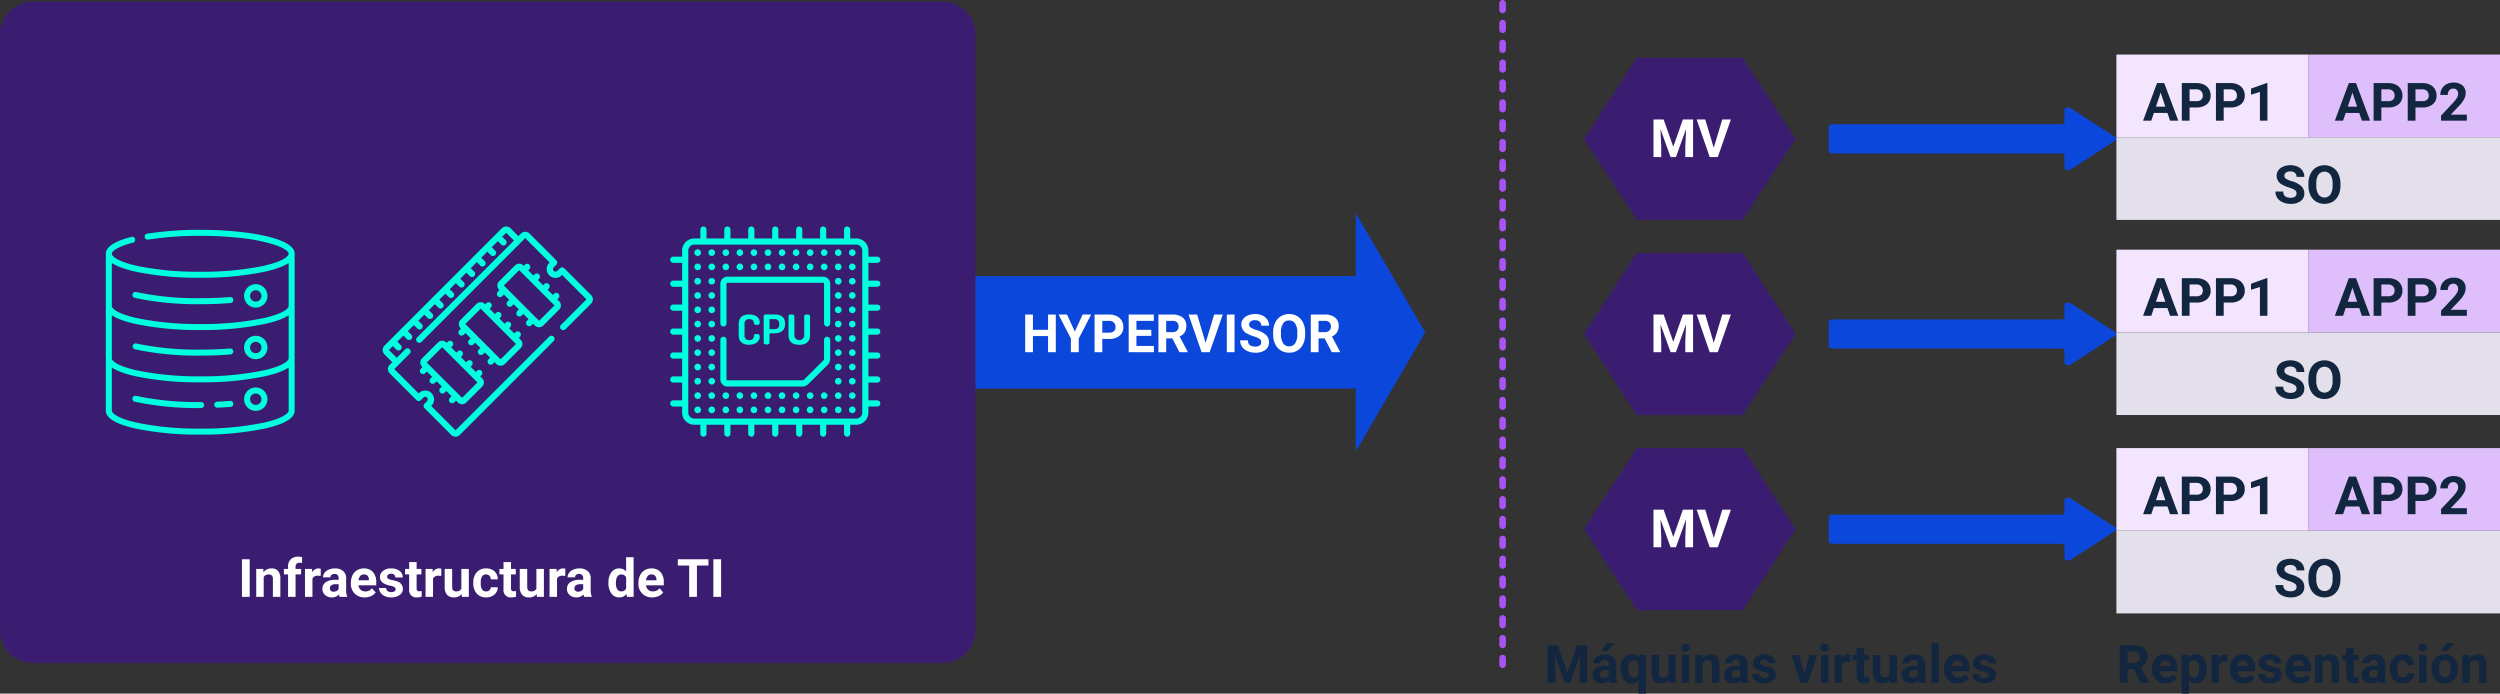 <svg xmlns="http://www.w3.org/2000/svg" width="756" height="209.75" viewBox="0 0 756 209.75">
  <rect x="0" y="0" width="756" height="209.75" fill="#333333" stroke="none"/>
  <g id="Grupo_1104719" data-name="Grupo 1104719" transform="translate(-398 -605.5)">
    <path id="Trazado_880809" data-name="Trazado 880809" d="M10,0H285a10,10,0,0,1,10,10V190a10,10,0,0,1-10,10H10A10,10,0,0,1,0,190V10A10,10,0,0,1,10,0Z" transform="translate(398 606)" fill="#3a1d71"/>
    <path id="Trazado_880917" data-name="Trazado 880917" d="M3.508,17H1.164V5.625H3.508Zm4.1-8.453.07.977a2.951,2.951,0,0,1,2.43-1.133,2.453,2.453,0,0,1,2,.789,3.682,3.682,0,0,1,.672,2.359V17H10.523V11.594a1.465,1.465,0,0,0-.312-1.043,1.4,1.4,0,0,0-1.039-.324,1.553,1.553,0,0,0-1.43.813V17H5.484V8.547ZM15.109,17V10.2H13.852V8.547h1.258V7.828a2.918,2.918,0,0,1,.816-2.207,3.162,3.162,0,0,1,2.285-.785,5.278,5.278,0,0,1,1.148.156l-.023,1.75a2.878,2.878,0,0,0-.687-.07q-1.273,0-1.273,1.2v.68h1.68V10.2h-1.68V17Zm9.867-6.336a6.134,6.134,0,0,0-.812-.062,1.654,1.654,0,0,0-1.68.867V17H20.227V8.547h2.133l.063,1.008A2.092,2.092,0,0,1,24.3,8.391a2.366,2.366,0,0,1,.7.1ZM30.727,17a2.507,2.507,0,0,1-.227-.758,2.732,2.732,0,0,1-2.133.914,3,3,0,0,1-2.059-.719,2.312,2.312,0,0,1-.816-1.812,2.389,2.389,0,0,1,1-2.062,4.915,4.915,0,0,1,2.879-.727h1.039v-.484a1.393,1.393,0,0,0-.3-.937,1.183,1.183,0,0,0-.949-.352,1.345,1.345,0,0,0-.895.273.929.929,0,0,0-.324.75H25.68a2.268,2.268,0,0,1,.453-1.359,3,3,0,0,1,1.281-.98,4.669,4.669,0,0,1,1.859-.355,3.689,3.689,0,0,1,2.48.785,2.747,2.747,0,0,1,.918,2.207v3.664a4.041,4.041,0,0,0,.336,1.82V17Zm-1.867-1.57a1.945,1.945,0,0,0,.922-.223,1.462,1.462,0,0,0,.625-.6V13.156h-.844q-1.7,0-1.8,1.172l-.008.133a.9.9,0,0,0,.3.7A1.153,1.153,0,0,0,28.859,15.43ZM38.3,17.156a4.15,4.15,0,0,1-3.027-1.141A4.054,4.054,0,0,1,34.1,12.977v-.219a5.106,5.106,0,0,1,.492-2.277,3.612,3.612,0,0,1,1.395-1.547,3.914,3.914,0,0,1,2.059-.543,3.508,3.508,0,0,1,2.73,1.094,4.444,4.444,0,0,1,1,3.1v.922H36.391a2.1,2.1,0,0,0,.66,1.328,2,2,0,0,0,1.395.5,2.437,2.437,0,0,0,2.039-.945l1.109,1.242a3.389,3.389,0,0,1-1.375,1.121A4.511,4.511,0,0,1,38.3,17.156Zm-.258-6.945a1.411,1.411,0,0,0-1.09.455,2.357,2.357,0,0,0-.535,1.3h3.141v-.181a1.681,1.681,0,0,0-.406-1.165A1.456,1.456,0,0,0,38.039,10.211Zm9.594,4.453a.727.727,0,0,0-.41-.652,4.659,4.659,0,0,0-1.316-.426q-3.016-.633-3.016-2.562a2.323,2.323,0,0,1,.934-1.879,3.766,3.766,0,0,1,2.441-.754,4.053,4.053,0,0,1,2.574.758,2.388,2.388,0,0,1,.965,1.969H47.547a1.092,1.092,0,0,0-.312-.8A1.322,1.322,0,0,0,46.258,10a1.351,1.351,0,0,0-.883.258.814.814,0,0,0-.312.656.7.7,0,0,0,.355.605,3.657,3.657,0,0,0,1.2.4,9.8,9.8,0,0,1,1.422.379,2.336,2.336,0,0,1,1.789,2.273,2.2,2.2,0,0,1-.992,1.871,4.28,4.28,0,0,1-2.562.715,4.47,4.47,0,0,1-1.887-.379,3.166,3.166,0,0,1-1.293-1.039,2.414,2.414,0,0,1-.469-1.426h2.141a1.179,1.179,0,0,0,.445.922,1.766,1.766,0,0,0,1.109.32,1.635,1.635,0,0,0,.98-.246A.766.766,0,0,0,47.633,14.664Zm6.352-8.2V8.547H55.43V10.2H53.984v4.219a1.007,1.007,0,0,0,.18.672.9.9,0,0,0,.688.2,3.6,3.6,0,0,0,.664-.055v1.711a4.648,4.648,0,0,1-1.367.2,2.156,2.156,0,0,1-2.422-2.4V10.2H50.492V8.547h1.234V6.469Zm7.453,4.2a6.134,6.134,0,0,0-.812-.062,1.654,1.654,0,0,0-1.68.867V17H56.688V8.547H58.82l.063,1.008a2.092,2.092,0,0,1,1.883-1.164,2.366,2.366,0,0,1,.7.1Zm6.148,5.477a2.831,2.831,0,0,1-2.312,1.016,2.67,2.67,0,0,1-2.074-.781,3.335,3.335,0,0,1-.73-2.289V8.547h2.258v5.467q0,1.322,1.2,1.322a1.63,1.63,0,0,0,1.578-.8V8.547h2.266V17H67.648Zm7.406-.8a1.481,1.481,0,0,0,1.016-.344,1.2,1.2,0,0,0,.406-.914h2.117a2.9,2.9,0,0,1-.469,1.574A3.093,3.093,0,0,1,76.8,16.762a3.949,3.949,0,0,1-1.77.395A3.67,3.67,0,0,1,72.172,16a4.56,4.56,0,0,1-1.047-3.184v-.148a4.508,4.508,0,0,1,1.039-3.117,3.627,3.627,0,0,1,2.852-1.164,3.555,3.555,0,0,1,2.543.9,3.2,3.2,0,0,1,.973,2.4H76.414a1.551,1.551,0,0,0-.406-1.072,1.51,1.51,0,0,0-2.223.163,3.333,3.333,0,0,0-.4,1.866v.235a3.375,3.375,0,0,0,.4,1.878A1.377,1.377,0,0,0,74.992,15.336Zm7.531-8.867V8.547h1.445V10.2H82.523v4.219a1.007,1.007,0,0,0,.18.672.9.9,0,0,0,.688.2,3.6,3.6,0,0,0,.664-.055v1.711a4.648,4.648,0,0,1-1.367.2,2.156,2.156,0,0,1-2.422-2.4V10.2H79.031V8.547h1.234V6.469Zm7.766,9.672a2.831,2.831,0,0,1-2.312,1.016,2.67,2.67,0,0,1-2.074-.781,3.335,3.335,0,0,1-.73-2.289V8.547H87.43v5.467q0,1.322,1.2,1.322a1.63,1.63,0,0,0,1.578-.8V8.547h2.266V17H90.352Zm8.641-5.477a6.134,6.134,0,0,0-.812-.062,1.654,1.654,0,0,0-1.68.867V17H94.18V8.547h2.133l.063,1.008a2.092,2.092,0,0,1,1.883-1.164,2.366,2.366,0,0,1,.7.1ZM104.68,17a2.507,2.507,0,0,1-.227-.758,2.732,2.732,0,0,1-2.133.914,3,3,0,0,1-2.059-.719,2.312,2.312,0,0,1-.816-1.812,2.389,2.389,0,0,1,1-2.062,4.915,4.915,0,0,1,2.879-.727h1.039v-.484a1.393,1.393,0,0,0-.3-.937,1.183,1.183,0,0,0-.949-.352,1.345,1.345,0,0,0-.895.273.929.929,0,0,0-.324.75H99.633a2.268,2.268,0,0,1,.453-1.359,3,3,0,0,1,1.281-.98,4.669,4.669,0,0,1,1.859-.355,3.689,3.689,0,0,1,2.48.785,2.747,2.747,0,0,1,.918,2.207v3.664a4.041,4.041,0,0,0,.336,1.82V17Zm-1.867-1.57a1.945,1.945,0,0,0,.922-.223,1.462,1.462,0,0,0,.625-.6V13.156h-.844q-1.7,0-1.8,1.172l-.008.133a.9.9,0,0,0,.3.7A1.153,1.153,0,0,0,102.813,15.43Zm9.18-2.719a5.094,5.094,0,0,1,.887-3.148A2.877,2.877,0,0,1,115.3,8.391a2.589,2.589,0,0,1,2.039.922V5h2.266V17H117.57l-.109-.9a2.657,2.657,0,0,1-2.172,1.055,2.869,2.869,0,0,1-2.395-1.176A5.258,5.258,0,0,1,111.992,12.711Zm2.258.168a3.337,3.337,0,0,0,.414,1.823,1.349,1.349,0,0,0,1.2.634,1.511,1.511,0,0,0,1.477-.884V11.111a1.489,1.489,0,0,0-1.461-.884Q114.25,10.227,114.25,12.879Zm11,4.277a4.15,4.15,0,0,1-3.027-1.141,4.054,4.054,0,0,1-1.168-3.039v-.219a5.106,5.106,0,0,1,.492-2.277,3.612,3.612,0,0,1,1.395-1.547A3.914,3.914,0,0,1,125,8.391a3.508,3.508,0,0,1,2.73,1.094,4.444,4.444,0,0,1,1,3.1v.922h-5.383a2.1,2.1,0,0,0,.66,1.328,2,2,0,0,0,1.395.5,2.437,2.437,0,0,0,2.039-.945l1.109,1.242a3.389,3.389,0,0,1-1.375,1.121A4.511,4.511,0,0,1,125.25,17.156Zm-.258-6.945a1.411,1.411,0,0,0-1.09.455,2.357,2.357,0,0,0-.535,1.3h3.141v-.181a1.681,1.681,0,0,0-.406-1.165A1.456,1.456,0,0,0,124.992,10.211Zm17.242-2.687H138.75V17h-2.344V7.523h-3.437v-1.9h9.266ZM146.063,17h-2.344V5.625h2.344Z" transform="translate(470 769)" fill="#fff"/>
    <path id="Trazado_880919" data-name="Trazado 880919" d="M4.078-11.375,7-3.125l2.906-8.25h3.078V0H10.633V-3.109l.234-5.367L7.8,0H6.188L3.125-8.469l.234,5.359V0H1.016V-11.375ZM19.781,0a2.507,2.507,0,0,1-.227-.758,2.732,2.732,0,0,1-2.133.914,3,3,0,0,1-2.059-.719,2.312,2.312,0,0,1-.816-1.812,2.389,2.389,0,0,1,1-2.062,4.915,4.915,0,0,1,2.879-.727h1.039v-.484a1.393,1.393,0,0,0-.3-.937,1.183,1.183,0,0,0-.949-.352,1.345,1.345,0,0,0-.895.273.929.929,0,0,0-.324.75H14.734a2.268,2.268,0,0,1,.453-1.359,3,3,0,0,1,1.281-.98,4.669,4.669,0,0,1,1.859-.355,3.689,3.689,0,0,1,2.48.785,2.747,2.747,0,0,1,.918,2.207v3.664a4.041,4.041,0,0,0,.336,1.82V0ZM17.914-1.57a1.945,1.945,0,0,0,.922-.223,1.462,1.462,0,0,0,.625-.6V-3.844h-.844q-1.7,0-1.8,1.172l-.008.133a.9.9,0,0,0,.3.7A1.153,1.153,0,0,0,17.914-1.57ZM18.773-12h2.461L19.07-9.578H17.234Zm4.336,7.7A5.053,5.053,0,0,1,24-7.453,2.9,2.9,0,0,1,26.43-8.609,2.6,2.6,0,0,1,28.594-7.57l.148-.883h1.984V3.25H28.461V-.727a2.6,2.6,0,0,1-2.047.883,2.878,2.878,0,0,1-2.406-1.172A5.3,5.3,0,0,1,23.109-4.3Zm2.258.16A3.315,3.315,0,0,0,25.793-2.3a1.363,1.363,0,0,0,1.2.634,1.518,1.518,0,0,0,1.469-.829v-3.5a1.506,1.506,0,0,0-1.453-.8,1.38,1.38,0,0,0-1.211.634A3.661,3.661,0,0,0,25.367-4.144Zm12.2,3.285A2.831,2.831,0,0,1,35.25.156a2.67,2.67,0,0,1-2.074-.781,3.335,3.335,0,0,1-.73-2.289V-8.453H34.7v5.467q0,1.322,1.2,1.322a1.63,1.63,0,0,0,1.578-.8V-8.453H39.75V0H37.625ZM43.836,0H41.57V-8.453h2.266Zm-2.4-10.641a1.112,1.112,0,0,1,.34-.836A1.277,1.277,0,0,1,42.7-11.8a1.28,1.28,0,0,1,.922.328,1.105,1.105,0,0,1,.344.836,1.108,1.108,0,0,1-.348.844,1.283,1.283,0,0,1-.918.328,1.283,1.283,0,0,1-.918-.328A1.108,1.108,0,0,1,41.438-10.641Zm6.336,2.188.07.977a2.951,2.951,0,0,1,2.43-1.133,2.453,2.453,0,0,1,2,.789,3.682,3.682,0,0,1,.672,2.359V0H50.688V-5.406a1.465,1.465,0,0,0-.312-1.043,1.4,1.4,0,0,0-1.039-.324,1.553,1.553,0,0,0-1.43.813V0H45.648V-8.453ZM59.555,0a2.507,2.507,0,0,1-.227-.758A2.732,2.732,0,0,1,57.2.156a3,3,0,0,1-2.059-.719,2.312,2.312,0,0,1-.816-1.812,2.389,2.389,0,0,1,1-2.062A4.915,4.915,0,0,1,58.2-5.164h1.039v-.484a1.393,1.393,0,0,0-.3-.937,1.183,1.183,0,0,0-.949-.352,1.345,1.345,0,0,0-.895.273.929.929,0,0,0-.324.75H54.508a2.268,2.268,0,0,1,.453-1.359,3,3,0,0,1,1.281-.98A4.669,4.669,0,0,1,58.1-8.609a3.689,3.689,0,0,1,2.48.785A2.747,2.747,0,0,1,61.5-5.617v3.664a4.041,4.041,0,0,0,.336,1.82V0ZM57.688-1.57a1.945,1.945,0,0,0,.922-.223,1.462,1.462,0,0,0,.625-.6V-3.844h-.844q-1.7,0-1.8,1.172l-.008.133a.9.9,0,0,0,.3.7A1.153,1.153,0,0,0,57.688-1.57Zm10.125-.766a.727.727,0,0,0-.41-.652,4.659,4.659,0,0,0-1.316-.426Q63.07-4.047,63.07-5.977A2.323,2.323,0,0,1,64-7.855a3.766,3.766,0,0,1,2.441-.754,4.053,4.053,0,0,1,2.574.758,2.388,2.388,0,0,1,.965,1.969H67.727a1.092,1.092,0,0,0-.312-.8A1.322,1.322,0,0,0,66.438-7a1.351,1.351,0,0,0-.883.258.814.814,0,0,0-.312.656.7.7,0,0,0,.355.605,3.657,3.657,0,0,0,1.2.4,9.8,9.8,0,0,1,1.422.379A2.336,2.336,0,0,1,70.008-2.43a2.2,2.2,0,0,1-.992,1.871,4.28,4.28,0,0,1-2.562.715,4.47,4.47,0,0,1-1.887-.379,3.166,3.166,0,0,1-1.293-1.039A2.414,2.414,0,0,1,62.8-2.687h2.141a1.179,1.179,0,0,0,.445.922,1.766,1.766,0,0,0,1.109.32,1.635,1.635,0,0,0,.98-.246A.766.766,0,0,0,67.813-2.336Zm10.8-.422,1.57-5.7h2.359L79.688,0H77.531L74.68-8.453h2.359ZM85.914,0H83.648V-8.453h2.266Zm-2.4-10.641a1.112,1.112,0,0,1,.34-.836,1.277,1.277,0,0,1,.926-.328,1.28,1.28,0,0,1,.922.328,1.105,1.105,0,0,1,.344.836A1.108,1.108,0,0,1,85.7-9.8a1.283,1.283,0,0,1-.918.328,1.283,1.283,0,0,1-.918-.328A1.108,1.108,0,0,1,83.516-10.641Zm9.008,4.3a6.134,6.134,0,0,0-.812-.062,1.654,1.654,0,0,0-1.68.867V0H87.773V-8.453h2.133l.063,1.008a2.092,2.092,0,0,1,1.883-1.164,2.366,2.366,0,0,1,.7.1Zm4.18-4.2v2.078h1.445V-6.8H96.7v4.219a1.007,1.007,0,0,0,.18.672.9.9,0,0,0,.688.2,3.6,3.6,0,0,0,.664-.055V-.047a4.648,4.648,0,0,1-1.367.2,2.156,2.156,0,0,1-2.422-2.4V-6.8H93.211V-8.453h1.234v-2.078Zm7.766,9.672A2.831,2.831,0,0,1,102.156.156a2.67,2.67,0,0,1-2.074-.781,3.335,3.335,0,0,1-.73-2.289V-8.453h2.258v5.467q0,1.322,1.2,1.322a1.63,1.63,0,0,0,1.578-.8V-8.453h2.266V0h-2.125ZM113.258,0a2.507,2.507,0,0,1-.227-.758A2.732,2.732,0,0,1,110.9.156a3,3,0,0,1-2.059-.719,2.312,2.312,0,0,1-.816-1.812,2.389,2.389,0,0,1,1-2.062,4.915,4.915,0,0,1,2.879-.727h1.039v-.484a1.393,1.393,0,0,0-.3-.937,1.183,1.183,0,0,0-.949-.352,1.345,1.345,0,0,0-.895.273.929.929,0,0,0-.324.75h-2.258a2.268,2.268,0,0,1,.453-1.359,3,3,0,0,1,1.281-.98,4.669,4.669,0,0,1,1.859-.355,3.689,3.689,0,0,1,2.48.785,2.747,2.747,0,0,1,.918,2.207v3.664a4.041,4.041,0,0,0,.336,1.82V0Zm-1.867-1.57a1.945,1.945,0,0,0,.922-.223,1.462,1.462,0,0,0,.625-.6V-3.844h-.844q-1.7,0-1.8,1.172l-.008.133a.9.9,0,0,0,.3.7A1.153,1.153,0,0,0,111.391-1.57ZM119.32,0h-2.266V-12h2.266Zm5.75.156a4.15,4.15,0,0,1-3.027-1.141,4.054,4.054,0,0,1-1.168-3.039v-.219a5.106,5.106,0,0,1,.492-2.277,3.612,3.612,0,0,1,1.395-1.547,3.914,3.914,0,0,1,2.059-.543,3.508,3.508,0,0,1,2.73,1.094,4.444,4.444,0,0,1,1,3.1v.922h-5.383a2.1,2.1,0,0,0,.66,1.328,2,2,0,0,0,1.395.5,2.437,2.437,0,0,0,2.039-.945l1.109,1.242a3.389,3.389,0,0,1-1.375,1.121A4.511,4.511,0,0,1,125.07.156Zm-.258-6.945a1.411,1.411,0,0,0-1.09.455,2.357,2.357,0,0,0-.535,1.3h3.141v-.181a1.681,1.681,0,0,0-.406-1.165A1.456,1.456,0,0,0,124.813-6.789Zm9.594,4.453a.727.727,0,0,0-.41-.652,4.659,4.659,0,0,0-1.316-.426q-3.016-.633-3.016-2.562a2.323,2.323,0,0,1,.934-1.879,3.766,3.766,0,0,1,2.441-.754,4.053,4.053,0,0,1,2.574.758,2.388,2.388,0,0,1,.965,1.969H134.32a1.092,1.092,0,0,0-.312-.8A1.322,1.322,0,0,0,133.031-7a1.351,1.351,0,0,0-.883.258.814.814,0,0,0-.312.656.7.7,0,0,0,.355.605,3.657,3.657,0,0,0,1.2.4,9.8,9.8,0,0,1,1.422.379A2.336,2.336,0,0,1,136.6-2.43a2.205,2.205,0,0,1-.992,1.871,4.28,4.28,0,0,1-2.562.715,4.47,4.47,0,0,1-1.887-.379,3.166,3.166,0,0,1-1.293-1.039,2.414,2.414,0,0,1-.469-1.426h2.141a1.179,1.179,0,0,0,.445.922,1.766,1.766,0,0,0,1.109.32,1.635,1.635,0,0,0,.98-.246A.766.766,0,0,0,134.406-2.336Z" transform="translate(865 812)" fill="#12263f"/>
    <path id="Trazado_880920" data-name="Trazado 880920" d="M5.227-4.164H3.359V0H1.016V-11.375H5.242a4.778,4.778,0,0,1,3.109.9A3.1,3.1,0,0,1,9.445-7.937,3.5,3.5,0,0,1,8.941-6,3.437,3.437,0,0,1,7.414-4.758L9.875-.109V0H7.359Zm-1.867-1.9H5.25a1.936,1.936,0,0,0,1.367-.449A1.606,1.606,0,0,0,7.1-7.75a1.719,1.719,0,0,0-.457-1.266,1.9,1.9,0,0,0-1.4-.461H3.359ZM14.969.156A4.15,4.15,0,0,1,11.941-.984a4.054,4.054,0,0,1-1.168-3.039v-.219a5.106,5.106,0,0,1,.492-2.277A3.612,3.612,0,0,1,12.66-8.066a3.914,3.914,0,0,1,2.059-.543,3.508,3.508,0,0,1,2.73,1.094,4.444,4.444,0,0,1,1,3.1v.922H13.063a2.1,2.1,0,0,0,.66,1.328,2,2,0,0,0,1.395.5,2.437,2.437,0,0,0,2.039-.945l1.109,1.242A3.389,3.389,0,0,1,16.891-.246,4.511,4.511,0,0,1,14.969.156Zm-.258-6.945a1.411,1.411,0,0,0-1.09.455,2.357,2.357,0,0,0-.535,1.3h3.141v-.181a1.681,1.681,0,0,0-.406-1.165A1.456,1.456,0,0,0,14.711-6.789ZM27.336-4.148a5.07,5.07,0,0,1-.887,3.129A2.843,2.843,0,0,1,24.055.156a2.633,2.633,0,0,1-2.07-.891V3.25H19.727v-11.7H21.82l.078.828a2.654,2.654,0,0,1,2.141-.984,2.862,2.862,0,0,1,2.43,1.156,5.207,5.207,0,0,1,.867,3.188Zm-2.258-.164a3.327,3.327,0,0,0-.418-1.82,1.361,1.361,0,0,0-1.215-.641,1.478,1.478,0,0,0-1.461.813V-2.5a1.5,1.5,0,0,0,1.477.836Q25.078-1.664,25.078-4.312Zm8.406-2.023a6.134,6.134,0,0,0-.812-.062,1.654,1.654,0,0,0-1.68.867V0H28.734V-8.453h2.133l.063,1.008a2.092,2.092,0,0,1,1.883-1.164,2.366,2.366,0,0,1,.7.1ZM38.461.156A4.15,4.15,0,0,1,35.434-.984a4.054,4.054,0,0,1-1.168-3.039v-.219a5.106,5.106,0,0,1,.492-2.277,3.612,3.612,0,0,1,1.395-1.547,3.914,3.914,0,0,1,2.059-.543,3.508,3.508,0,0,1,2.73,1.094,4.444,4.444,0,0,1,1,3.1v.922H36.555a2.1,2.1,0,0,0,.66,1.328,2,2,0,0,0,1.395.5,2.437,2.437,0,0,0,2.039-.945l1.109,1.242A3.389,3.389,0,0,1,40.383-.246,4.511,4.511,0,0,1,38.461.156ZM38.2-6.789a1.411,1.411,0,0,0-1.09.455,2.357,2.357,0,0,0-.535,1.3h3.141v-.181a1.681,1.681,0,0,0-.406-1.165A1.456,1.456,0,0,0,38.2-6.789ZM47.8-2.336a.727.727,0,0,0-.41-.652,4.659,4.659,0,0,0-1.316-.426q-3.016-.633-3.016-2.562a2.323,2.323,0,0,1,.934-1.879,3.766,3.766,0,0,1,2.441-.754A4.053,4.053,0,0,1,49-7.852a2.388,2.388,0,0,1,.965,1.969H47.711a1.092,1.092,0,0,0-.312-.8A1.322,1.322,0,0,0,46.422-7a1.351,1.351,0,0,0-.883.258.814.814,0,0,0-.312.656.7.7,0,0,0,.355.605,3.657,3.657,0,0,0,1.2.4A9.8,9.8,0,0,1,48.2-4.7,2.336,2.336,0,0,1,49.992-2.43,2.2,2.2,0,0,1,49-.559a4.28,4.28,0,0,1-2.562.715,4.47,4.47,0,0,1-1.887-.379,3.166,3.166,0,0,1-1.293-1.039,2.414,2.414,0,0,1-.469-1.426H44.93a1.179,1.179,0,0,0,.445.922,1.766,1.766,0,0,0,1.109.32,1.635,1.635,0,0,0,.98-.246A.766.766,0,0,0,47.8-2.336ZM55.336.156A4.15,4.15,0,0,1,52.309-.984a4.054,4.054,0,0,1-1.168-3.039v-.219a5.106,5.106,0,0,1,.492-2.277,3.612,3.612,0,0,1,1.395-1.547,3.914,3.914,0,0,1,2.059-.543,3.508,3.508,0,0,1,2.73,1.094,4.444,4.444,0,0,1,1,3.1v.922H53.43a2.1,2.1,0,0,0,.66,1.328,2,2,0,0,0,1.395.5,2.437,2.437,0,0,0,2.039-.945l1.109,1.242A3.389,3.389,0,0,1,57.258-.246,4.511,4.511,0,0,1,55.336.156Zm-.258-6.945a1.411,1.411,0,0,0-1.09.455,2.357,2.357,0,0,0-.535,1.3h3.141v-.181a1.681,1.681,0,0,0-.406-1.165A1.456,1.456,0,0,0,55.078-6.789Zm7.094-1.664.07.977a2.951,2.951,0,0,1,2.43-1.133,2.453,2.453,0,0,1,2,.789,3.682,3.682,0,0,1,.672,2.359V0H65.086V-5.406a1.465,1.465,0,0,0-.312-1.043,1.4,1.4,0,0,0-1.039-.324,1.553,1.553,0,0,0-1.43.813V0H60.047V-8.453Zm9.586-2.078v2.078H73.2V-6.8H71.758v4.219a1.007,1.007,0,0,0,.18.672.9.9,0,0,0,.688.2,3.6,3.6,0,0,0,.664-.055V-.047a4.648,4.648,0,0,1-1.367.2,2.156,2.156,0,0,1-2.422-2.4V-6.8H68.266V-8.453H69.5v-2.078ZM79.359,0a2.507,2.507,0,0,1-.227-.758A2.732,2.732,0,0,1,77,.156a3,3,0,0,1-2.059-.719,2.312,2.312,0,0,1-.816-1.812,2.389,2.389,0,0,1,1-2.062A4.915,4.915,0,0,1,78-5.164h1.039v-.484a1.393,1.393,0,0,0-.3-.937,1.183,1.183,0,0,0-.949-.352,1.345,1.345,0,0,0-.895.273.929.929,0,0,0-.324.75H74.313a2.268,2.268,0,0,1,.453-1.359,3,3,0,0,1,1.281-.98,4.669,4.669,0,0,1,1.859-.355,3.689,3.689,0,0,1,2.48.785A2.747,2.747,0,0,1,81.3-5.617v3.664a4.041,4.041,0,0,0,.336,1.82V0ZM77.492-1.57a1.945,1.945,0,0,0,.922-.223,1.462,1.462,0,0,0,.625-.6V-3.844H78.2q-1.7,0-1.8,1.172l-.008.133a.9.9,0,0,0,.3.7A1.153,1.153,0,0,0,77.492-1.57Zm9.063-.094a1.481,1.481,0,0,0,1.016-.344,1.2,1.2,0,0,0,.406-.914h2.117a2.9,2.9,0,0,1-.469,1.574A3.093,3.093,0,0,1,88.363-.238a3.949,3.949,0,0,1-1.77.395A3.67,3.67,0,0,1,83.734-1,4.56,4.56,0,0,1,82.688-4.18v-.148a4.508,4.508,0,0,1,1.039-3.117,3.627,3.627,0,0,1,2.852-1.164,3.555,3.555,0,0,1,2.543.9,3.2,3.2,0,0,1,.973,2.4H87.977a1.551,1.551,0,0,0-.406-1.072,1.354,1.354,0,0,0-1.031-.412,1.36,1.36,0,0,0-1.191.575,3.333,3.333,0,0,0-.4,1.866v.235a3.375,3.375,0,0,0,.4,1.878A1.377,1.377,0,0,0,86.555-1.664ZM93.766,0H91.5V-8.453h2.266Zm-2.4-10.641a1.112,1.112,0,0,1,.34-.836,1.277,1.277,0,0,1,.926-.328,1.28,1.28,0,0,1,.922.328,1.105,1.105,0,0,1,.344.836,1.108,1.108,0,0,1-.348.844,1.283,1.283,0,0,1-.918.328,1.283,1.283,0,0,1-.918-.328A1.108,1.108,0,0,1,91.367-10.641ZM95.273-4.3a5.013,5.013,0,0,1,.484-2.242A3.546,3.546,0,0,1,97.152-8.07a4.069,4.069,0,0,1,2.113-.539,3.849,3.849,0,0,1,2.793,1.047,4.2,4.2,0,0,1,1.207,2.844l.016.578A4.418,4.418,0,0,1,102.2-1.02,3.775,3.775,0,0,1,99.281.156a3.793,3.793,0,0,1-2.918-1.172A4.5,4.5,0,0,1,95.273-4.2Zm2.258.16A3.16,3.16,0,0,0,97.984-2.3a1.5,1.5,0,0,0,1.3.638,1.5,1.5,0,0,0,1.281-.63,3.457,3.457,0,0,0,.461-2.015,3.128,3.128,0,0,0-.461-1.831,1.5,1.5,0,0,0-1.3-.649,1.474,1.474,0,0,0-1.281.646A3.516,3.516,0,0,0,97.531-4.144ZM99.711-12h2.461l-2.164,2.422H98.172Zm7.039,3.547.07.977a2.951,2.951,0,0,1,2.43-1.133,2.453,2.453,0,0,1,2,.789,3.682,3.682,0,0,1,.672,2.359V0h-2.258V-5.406a1.465,1.465,0,0,0-.312-1.043,1.4,1.4,0,0,0-1.039-.324,1.553,1.553,0,0,0-1.43.813V0h-2.258V-8.453Z" transform="translate(1038 812)" fill="#12263f"/>
    <path id="Trazado_880555" data-name="Trazado 880555" d="M172.363,220.138c-.461,0-.841.125-.868.51a1.222,1.222,0,0,1-1.383,1.331,1.28,1.28,0,0,1-1.451-1.431v-3.471a1.271,1.271,0,0,1,1.424-1.431c1.288,0,1.383.846,1.411,1.232s.38.51.882.51c.6,0,.882-.149.882-.8,0-1.443-1.343-2.364-3.228-2.364-1.709,0-3.133.771-3.133,2.849v3.471c0,2.078,1.411,2.849,3.119,2.849,1.9,0,3.242-.958,3.242-2.464C173.258,220.3,172.973,220.138,172.363,220.138Z" transform="translate(454.486 486.363)" fill="#00ffdf"/>
    <path id="Trazado_880556" data-name="Trazado 880556" d="M231.147,214.228h-2.726c-.407,0-.665.236-.665.5v8.087c0,.336.434.51.882.51s.882-.174.882-.51v-2.887h1.519c1.79,0,3.187-.784,3.187-2.824v-.075C234.225,214.987,232.869,214.228,231.147,214.228Zm1.315,3a1.283,1.283,0,0,1-1.424,1.431h-1.519v-3.011h1.519a1.283,1.283,0,0,1,1.424,1.431Z" transform="translate(401.182 486.363)" fill="#00ffdf"/>
    <path id="Trazado_880557" data-name="Trazado 880557" d="M293.916,214.228c-.448,0-.882.149-.882.5v5.823a1.493,1.493,0,0,1-2.984,0v-5.823c0-.348-.448-.5-.882-.5s-.882.149-.882.5v5.823c0,2.078,1.424,2.849,3.255,2.849s3.255-.771,3.255-2.849v-5.823C294.8,214.377,294.35,214.228,293.916,214.228Z" transform="translate(348.164 486.363)" fill="#00ffdf"/>
    <path id="Trazado_880814" data-name="Trazado 880814" d="M1,0A1,1,0,1,1,0,1,1,1,0,0,1,1,0Z" transform="translate(607.984 680.898)" fill="#00ffdf"/>
    <path id="Trazado_880815" data-name="Trazado 880815" d="M1,0A1,1,0,1,1,0,1,1,1,0,0,1,1,0Z" transform="translate(612.234 680.898)" fill="#00ffdf"/>
    <path id="Trazado_880816" data-name="Trazado 880816" d="M1,0A1,1,0,1,1,0,1,1,1,0,0,1,1,0Z" transform="translate(616.485 680.898)" fill="#00ffdf"/>
    <path id="Trazado_880817" data-name="Trazado 880817" d="M1,0A1,1,0,1,1,0,1,1,1,0,0,1,1,0Z" transform="translate(620.735 680.898)" fill="#00ffdf"/>
    <path id="Trazado_880818" data-name="Trazado 880818" d="M1,0A1,1,0,1,1,0,1,1,1,0,0,1,1,0Z" transform="translate(624.986 680.898)" fill="#00ffdf"/>
    <path id="Trazado_880819" data-name="Trazado 880819" d="M1,0A1,1,0,1,1,0,1,1,1,0,0,1,1,0Z" transform="translate(629.236 680.898)" fill="#00ffdf"/>
    <path id="Trazado_880820" data-name="Trazado 880820" d="M1,0A1,1,0,1,1,0,1,1,1,0,0,1,1,0Z" transform="translate(633.486 680.898)" fill="#00ffdf"/>
    <path id="Trazado_880821" data-name="Trazado 880821" d="M1,0A1,1,0,1,1,0,1,1,1,0,0,1,1,0Z" transform="translate(637.736 680.898)" fill="#00ffdf"/>
    <path id="Trazado_880822" data-name="Trazado 880822" d="M1,0A1,1,0,1,1,0,1,1,1,0,0,1,1,0Z" transform="translate(641.987 680.898)" fill="#00ffdf"/>
    <path id="Trazado_880823" data-name="Trazado 880823" d="M1,0A1,1,0,1,1,0,1,1,1,0,0,1,1,0Z" transform="translate(646.237 680.898)" fill="#00ffdf"/>
    <path id="Trazado_880824" data-name="Trazado 880824" d="M1,0A1,1,0,1,1,0,1,1,1,0,0,1,1,0Z" transform="translate(650.487 680.898)" fill="#00ffdf"/>
    <path id="Trazado_880825" data-name="Trazado 880825" d="M1,0A1,1,0,1,1,0,1,1,1,0,0,1,1,0Z" transform="translate(654.737 680.898)" fill="#00ffdf"/>
    <path id="Trazado_880827" data-name="Trazado 880827" d="M1,0A1,1,0,1,1,0,1,1,1,0,0,1,1,0Z" transform="translate(607.984 685.203)" fill="#00ffdf"/>
    <path id="Trazado_880828" data-name="Trazado 880828" d="M1,0A1,1,0,1,1,0,1,1,1,0,0,1,1,0Z" transform="translate(612.234 685.203)" fill="#00ffdf"/>
    <path id="Trazado_880829" data-name="Trazado 880829" d="M1,0A1,1,0,1,1,0,1,1,1,0,0,1,1,0Z" transform="translate(616.485 685.203)" fill="#00ffdf"/>
    <path id="Trazado_880830" data-name="Trazado 880830" d="M1,0A1,1,0,1,1,0,1,1,1,0,0,1,1,0Z" transform="translate(620.735 685.203)" fill="#00ffdf"/>
    <path id="Trazado_880831" data-name="Trazado 880831" d="M1,0A1,1,0,1,1,0,1,1,1,0,0,1,1,0Z" transform="translate(624.986 685.203)" fill="#00ffdf"/>
    <path id="Trazado_880832" data-name="Trazado 880832" d="M1,0A1,1,0,1,1,0,1,1,1,0,0,1,1,0Z" transform="translate(629.236 685.203)" fill="#00ffdf"/>
    <path id="Trazado_880833" data-name="Trazado 880833" d="M1,0A1,1,0,1,1,0,1,1,1,0,0,1,1,0Z" transform="translate(633.486 685.203)" fill="#00ffdf"/>
    <path id="Trazado_880834" data-name="Trazado 880834" d="M1,0A1,1,0,1,1,0,1,1,1,0,0,1,1,0Z" transform="translate(637.736 685.203)" fill="#00ffdf"/>
    <path id="Trazado_880835" data-name="Trazado 880835" d="M1,0A1,1,0,1,1,0,1,1,1,0,0,1,1,0Z" transform="translate(641.987 685.203)" fill="#00ffdf"/>
    <path id="Trazado_880836" data-name="Trazado 880836" d="M1,0A1,1,0,1,1,0,1,1,1,0,0,1,1,0Z" transform="translate(646.237 685.203)" fill="#00ffdf"/>
    <path id="Trazado_880837" data-name="Trazado 880837" d="M1,0A1,1,0,1,1,0,1,1,1,0,0,1,1,0Z" transform="translate(650.487 685.203)" fill="#00ffdf"/>
    <path id="Trazado_880838" data-name="Trazado 880838" d="M1,0A1,1,0,1,1,0,1,1,1,0,0,1,1,0Z" transform="translate(654.737 685.203)" fill="#00ffdf"/>
    <path id="Trazado_880839" data-name="Trazado 880839" d="M1,0A1,1,0,1,1,0,1,1,1,0,0,1,1,0Z" transform="translate(607.984 689.547)" fill="#00ffdf"/>
    <path id="Trazado_880840" data-name="Trazado 880840" d="M1,0A1,1,0,1,1,0,1,1,1,0,0,1,1,0Z" transform="translate(612.234 689.547)" fill="#00ffdf"/>
    <path id="Trazado_880841" data-name="Trazado 880841" d="M1,0A1,1,0,1,1,0,1,1,1,0,0,1,1,0Z" transform="translate(650.487 689.547)" fill="#00ffdf"/>
    <path id="Trazado_880842" data-name="Trazado 880842" d="M1,0A1,1,0,1,1,0,1,1,1,0,0,1,1,0Z" transform="translate(654.737 689.547)" fill="#00ffdf"/>
    <path id="Trazado_880844" data-name="Trazado 880844" d="M1,0A1,1,0,1,1,0,1,1,1,0,0,1,1,0Z" transform="translate(607.984 693.852)" fill="#00ffdf"/>
    <path id="Trazado_880845" data-name="Trazado 880845" d="M1,0A1,1,0,1,1,0,1,1,1,0,0,1,1,0Z" transform="translate(612.234 693.852)" fill="#00ffdf"/>
    <path id="Trazado_880846" data-name="Trazado 880846" d="M1,0A1,1,0,1,1,0,1,1,1,0,0,1,1,0Z" transform="translate(650.487 693.852)" fill="#00ffdf"/>
    <path id="Trazado_880847" data-name="Trazado 880847" d="M1,0A1,1,0,1,1,0,1,1,1,0,0,1,1,0Z" transform="translate(654.737 693.852)" fill="#00ffdf"/>
    <path id="Trazado_880850" data-name="Trazado 880850" d="M1,0A1,1,0,1,1,0,1,1,1,0,0,1,1,0Z" transform="translate(607.984 698.194)" fill="#00ffdf"/>
    <path id="Trazado_880851" data-name="Trazado 880851" d="M1,0A1,1,0,1,1,0,1,1,1,0,0,1,1,0Z" transform="translate(612.234 698.194)" fill="#00ffdf"/>
    <path id="Trazado_880852" data-name="Trazado 880852" d="M1,0A1,1,0,1,1,0,1,1,1,0,0,1,1,0Z" transform="translate(650.487 698.194)" fill="#00ffdf"/>
    <path id="Trazado_880853" data-name="Trazado 880853" d="M1,0A1,1,0,1,1,0,1,1,1,0,0,1,1,0Z" transform="translate(654.737 698.194)" fill="#00ffdf"/>
    <path id="Trazado_880854" data-name="Trazado 880854" d="M1,0A1,1,0,1,1,0,1,1,1,0,0,1,1,0Z" transform="translate(607.984 702.499)" fill="#00ffdf"/>
    <path id="Trazado_880855" data-name="Trazado 880855" d="M1,0A1,1,0,1,1,0,1,1,1,0,0,1,1,0Z" transform="translate(612.234 702.499)" fill="#00ffdf"/>
    <path id="Trazado_880856" data-name="Trazado 880856" d="M1,0A1,1,0,1,1,0,1,1,1,0,0,1,1,0Z" transform="translate(650.487 702.499)" fill="#00ffdf"/>
    <path id="Trazado_880857" data-name="Trazado 880857" d="M1,0A1,1,0,1,1,0,1,1,1,0,0,1,1,0Z" transform="translate(654.737 702.499)" fill="#00ffdf"/>
    <path id="Trazado_880858" data-name="Trazado 880858" d="M1,0A1,1,0,1,1,0,1,1,1,0,0,1,1,0Z" transform="translate(607.984 706.842)" fill="#00ffdf"/>
    <path id="Trazado_880859" data-name="Trazado 880859" d="M1,0A1,1,0,1,1,0,1,1,1,0,0,1,1,0Z" transform="translate(612.234 706.842)" fill="#00ffdf"/>
    <path id="Trazado_880860" data-name="Trazado 880860" d="M1,0A1,1,0,1,1,0,1,1,1,0,0,1,1,0Z" transform="translate(650.487 706.842)" fill="#00ffdf"/>
    <path id="Trazado_880861" data-name="Trazado 880861" d="M1,0A1,1,0,1,1,0,1,1,1,0,0,1,1,0Z" transform="translate(654.737 706.842)" fill="#00ffdf"/>
    <path id="Trazado_880862" data-name="Trazado 880862" d="M1,0A1,1,0,1,1,0,1,1,1,0,0,1,1,0Z" transform="translate(607.984 711.146)" fill="#00ffdf"/>
    <path id="Trazado_880863" data-name="Trazado 880863" d="M1,0A1,1,0,1,1,0,1,1,1,0,0,1,1,0Z" transform="translate(612.234 711.146)" fill="#00ffdf"/>
    <path id="Trazado_880864" data-name="Trazado 880864" d="M1,0A1,1,0,1,1,0,1,1,1,0,0,1,1,0Z" transform="translate(650.487 711.146)" fill="#00ffdf"/>
    <path id="Trazado_880865" data-name="Trazado 880865" d="M1,0A1,1,0,1,1,0,1,1,1,0,0,1,1,0Z" transform="translate(654.737 711.146)" fill="#00ffdf"/>
    <path id="Trazado_880872" data-name="Trazado 880872" d="M1,0A1,1,0,1,1,0,1,1,1,0,0,1,1,0Z" transform="translate(607.984 715.49)" fill="#00ffdf"/>
    <path id="Trazado_880873" data-name="Trazado 880873" d="M1,0A1,1,0,1,1,0,1,1,1,0,0,1,1,0Z" transform="translate(612.234 715.49)" fill="#00ffdf"/>
    <path id="Trazado_880874" data-name="Trazado 880874" d="M1,0A1,1,0,1,1,0,1,1,1,0,0,1,1,0Z" transform="translate(650.487 715.49)" fill="#00ffdf"/>
    <path id="Trazado_880875" data-name="Trazado 880875" d="M1,0A1,1,0,1,1,0,1,1,1,0,0,1,1,0Z" transform="translate(654.737 715.49)" fill="#00ffdf"/>
    <path id="Trazado_880876" data-name="Trazado 880876" d="M1,0A1,1,0,1,1,0,1,1,1,0,0,1,1,0Z" transform="translate(607.984 719.793)" fill="#00ffdf"/>
    <path id="Trazado_880877" data-name="Trazado 880877" d="M1,0A1,1,0,1,1,0,1,1,1,0,0,1,1,0Z" transform="translate(612.234 719.793)" fill="#00ffdf"/>
    <path id="Trazado_880878" data-name="Trazado 880878" d="M1,0A1,1,0,1,1,0,1,1,1,0,0,1,1,0Z" transform="translate(650.487 719.793)" fill="#00ffdf"/>
    <path id="Trazado_880879" data-name="Trazado 880879" d="M1,0A1,1,0,1,1,0,1,1,1,0,0,1,1,0Z" transform="translate(654.737 719.793)" fill="#00ffdf"/>
    <path id="Trazado_880880" data-name="Trazado 880880" d="M1,0A1,1,0,1,1,0,1,1,1,0,0,1,1,0Z" transform="translate(607.984 724.138)" fill="#00ffdf"/>
    <path id="Trazado_880881" data-name="Trazado 880881" d="M1,0A1,1,0,1,1,0,1,1,1,0,0,1,1,0Z" transform="translate(612.234 724.138)" fill="#00ffdf"/>
    <path id="Trazado_880882" data-name="Trazado 880882" d="M1,0A1,1,0,1,1,0,1,1,1,0,0,1,1,0Z" transform="translate(616.485 724.138)" fill="#00ffdf"/>
    <path id="Trazado_880883" data-name="Trazado 880883" d="M1,0A1,1,0,1,1,0,1,1,1,0,0,1,1,0Z" transform="translate(620.735 724.138)" fill="#00ffdf"/>
    <path id="Trazado_880884" data-name="Trazado 880884" d="M1,0A1,1,0,1,1,0,1,1,1,0,0,1,1,0Z" transform="translate(624.986 724.138)" fill="#00ffdf"/>
    <path id="Trazado_880885" data-name="Trazado 880885" d="M1,0A1,1,0,1,1,0,1,1,1,0,0,1,1,0Z" transform="translate(629.236 724.138)" fill="#00ffdf"/>
    <path id="Trazado_880886" data-name="Trazado 880886" d="M1,0A1,1,0,1,1,0,1,1,1,0,0,1,1,0Z" transform="translate(633.486 724.138)" fill="#00ffdf"/>
    <path id="Trazado_880887" data-name="Trazado 880887" d="M1,0A1,1,0,1,1,0,1,1,1,0,0,1,1,0Z" transform="translate(637.736 724.138)" fill="#00ffdf"/>
    <path id="Trazado_880888" data-name="Trazado 880888" d="M1,0A1,1,0,1,1,0,1,1,1,0,0,1,1,0Z" transform="translate(641.987 724.138)" fill="#00ffdf"/>
    <path id="Trazado_880889" data-name="Trazado 880889" d="M1,0A1,1,0,1,1,0,1,1,1,0,0,1,1,0Z" transform="translate(646.237 724.138)" fill="#00ffdf"/>
    <path id="Trazado_880890" data-name="Trazado 880890" d="M1,0A1,1,0,1,1,0,1,1,1,0,0,1,1,0Z" transform="translate(650.487 724.138)" fill="#00ffdf"/>
    <path id="Trazado_880891" data-name="Trazado 880891" d="M1,0A1,1,0,1,1,0,1,1,1,0,0,1,1,0Z" transform="translate(654.737 724.138)" fill="#00ffdf"/>
    <path id="Trazado_880892" data-name="Trazado 880892" d="M1,0A1,1,0,1,1,0,1,1,1,0,0,1,1,0Z" transform="translate(607.984 728.441)" fill="#00ffdf"/>
    <path id="Trazado_880893" data-name="Trazado 880893" d="M1,0A1,1,0,1,1,0,1,1,1,0,0,1,1,0Z" transform="translate(612.234 728.441)" fill="#00ffdf"/>
    <path id="Trazado_880894" data-name="Trazado 880894" d="M1,0A1,1,0,1,1,0,1,1,1,0,0,1,1,0Z" transform="translate(616.485 728.441)" fill="#00ffdf"/>
    <path id="Trazado_880895" data-name="Trazado 880895" d="M1,0A1,1,0,1,1,0,1,1,1,0,0,1,1,0Z" transform="translate(620.735 728.441)" fill="#00ffdf"/>
    <path id="Trazado_880896" data-name="Trazado 880896" d="M1,0A1,1,0,1,1,0,1,1,1,0,0,1,1,0Z" transform="translate(624.986 728.441)" fill="#00ffdf"/>
    <path id="Trazado_880897" data-name="Trazado 880897" d="M1,0A1,1,0,1,1,0,1,1,1,0,0,1,1,0Z" transform="translate(629.236 728.441)" fill="#00ffdf"/>
    <path id="Trazado_880898" data-name="Trazado 880898" d="M1,0A1,1,0,1,1,0,1,1,1,0,0,1,1,0Z" transform="translate(633.486 728.441)" fill="#00ffdf"/>
    <path id="Trazado_880899" data-name="Trazado 880899" d="M1,0A1,1,0,1,1,0,1,1,1,0,0,1,1,0Z" transform="translate(637.736 728.441)" fill="#00ffdf"/>
    <path id="Trazado_880900" data-name="Trazado 880900" d="M1,0A1,1,0,1,1,0,1,1,1,0,0,1,1,0Z" transform="translate(641.987 728.441)" fill="#00ffdf"/>
    <path id="Trazado_880901" data-name="Trazado 880901" d="M1,0A1,1,0,1,1,0,1,1,1,0,0,1,1,0Z" transform="translate(646.237 728.441)" fill="#00ffdf"/>
    <path id="Trazado_880902" data-name="Trazado 880902" d="M1,0A1,1,0,1,1,0,1,1,1,0,0,1,1,0Z" transform="translate(650.487 728.441)" fill="#00ffdf"/>
    <path id="Trazado_880903" data-name="Trazado 880903" d="M1,0A1,1,0,1,1,0,1,1,1,0,0,1,1,0Z" transform="translate(654.737 728.441)" fill="#00ffdf"/>
    <path id="Trazado_880558" data-name="Trazado 880558" d="M153.262,122.206h-28.9a2.162,2.162,0,0,0-2.159,2.159v11.965a.931.931,0,0,0,1.862,0V124.365a.3.3,0,0,1,.3-.3h28.9a.3.3,0,0,1,.3.3v11.965a.931.931,0,0,0,1.862,0V124.365A2.162,2.162,0,0,0,153.262,122.206Z" transform="translate(493.629 566.963)" fill="#00ffdf"/>
    <path id="Trazado_880559" data-name="Trazado 880559" d="M154.49,268.5a.931.931,0,0,0-.931.931v5.683a.853.853,0,0,1-.251.6l-5.782,5.732a.843.843,0,0,1-.6.246H124.365a.3.3,0,0,1-.3-.3V269.431a.931.931,0,0,0-1.862,0V281.4a2.162,2.162,0,0,0,2.159,2.159h22.564a2.693,2.693,0,0,0,1.908-.785l5.782-5.732a2.727,2.727,0,0,0,.8-1.924v-5.683A.931.931,0,0,0,154.49,268.5Z" transform="translate(493.63 438.827)" fill="#00ffdf"/>
    <path id="Trazado_880560" data-name="Trazado 880560" d="M62.621,18.223a.931.931,0,1,0,0-1.862H59.943v-5.38h2.679a.931.931,0,1,0,0-1.862H59.943V7.289a3.683,3.683,0,0,0-3.679-3.679H54.432V.931a.931.931,0,0,0-1.862,0V3.609h-5.38V.931a.931.931,0,0,0-1.862,0V3.609h-5.38V.931a.931.931,0,0,0-1.862,0V3.609h-5.38V.931a.931.931,0,0,0-1.862,0V3.609h-5.38V.931a.931.931,0,0,0-1.862,0V3.609h-5.38V.931a.931.931,0,0,0-1.862,0V3.609h-5.38V.931a.931.931,0,0,0-1.862,0V3.609H7.289A3.683,3.683,0,0,0,3.609,7.289V9.12H.931a.931.931,0,1,0,0,1.862H3.609v5.38H.931a.931.931,0,1,0,0,1.862H3.609V23.6H.931a.931.931,0,1,0,0,1.862H3.609v5.38H.931a.931.931,0,1,0,0,1.862H3.609v5.38H.931a.931.931,0,1,0,0,1.862H3.609v5.38H.931a.931.931,0,1,0,0,1.862H3.609v5.38H.931a.931.931,0,1,0,0,1.862H3.609v1.831a3.683,3.683,0,0,0,3.679,3.679H9.12v2.678a.931.931,0,0,0,1.862,0V59.943h5.38v2.678a.931.931,0,0,0,1.862,0V59.943H23.6v2.678a.931.931,0,0,0,1.862,0V59.943h5.38v2.678a.931.931,0,0,0,1.862,0V59.943h5.38v2.678a.931.931,0,0,0,1.862,0V59.943h5.38v2.678a.931.931,0,0,0,1.862,0V59.943h5.38v2.678a.931.931,0,0,0,1.862,0V59.943h1.831a3.683,3.683,0,0,0,3.679-3.679V54.432h2.679a.931.931,0,1,0,0-1.862H59.943V47.19h2.679a.931.931,0,1,0,0-1.862H59.943v-5.38h2.679a.931.931,0,1,0,0-1.862H59.943v-5.38h2.679a.931.931,0,1,0,0-1.862H59.943v-5.38h2.679a.931.931,0,1,0,0-1.862H59.943v-5.38Zm-4.54-8.174h0v7.239h0v7.239h0v7.239h0v7.239h0v7.239h0V53.5h0v2.761a1.819,1.819,0,0,1-1.817,1.817H7.289a1.819,1.819,0,0,1-1.817-1.817V7.289A1.819,1.819,0,0,1,7.289,5.471H56.264a1.819,1.819,0,0,1,1.817,1.817Z" transform="translate(600.667 674)" fill="#00ffdf"/>
    <path id="Trazado_880561" data-name="Trazado 880561" d="M109.561,289.6l-.584-.584.354-.354a.947.947,0,1,0-1.34-1.34l-.354.354-1.594-1.594.354-.354a.947.947,0,1,0-1.34-1.34l-.354.354-1.594-1.594.354-.354a.947.947,0,0,0-1.34-1.34l-.354.354-1.595-1.594.354-.354a.947.947,0,0,0-1.34-1.34l-.354.354-.139-.139a1.761,1.761,0,0,0-2.487,0l-4.842,4.842a1.758,1.758,0,0,0,0,2.486l.139.139-.5.5a.947.947,0,1,0,1.34,1.34l.5-.5,1.594,1.594-.5.5a.947.947,0,1,0,1.34,1.34l.5-.5,1.594,1.594-.5.5a.947.947,0,1,0,1.34,1.34l.5-.5,1.594,1.594-.5.5a.948.948,0,1,0,1.34,1.34l.5-.5.584.584a1.761,1.761,0,0,0,2.487,0l4.842-4.842a1.758,1.758,0,0,0,0-2.486Zm-6.085,5.892L99.384,291.4h0l-2.934-2.934h0L92.8,284.822l4.649-4.649.712.712h0l2.934,2.934h0l7.026,7.026Z" transform="translate(434.254 430.312)" fill="#00ffdf"/>
    <path id="Trazado_880562" data-name="Trazado 880562" d="M203.393,195.773l-.584-.584.354-.354a.947.947,0,1,0-1.34-1.34l-.354.354-1.594-1.594.354-.354a.947.947,0,0,0-1.34-1.34l-.354.354-1.594-1.594.354-.354a.947.947,0,0,0-1.34-1.34l-.354.354-1.594-1.594.354-.354a.947.947,0,0,0-1.34-1.34l-.354.354-.139-.139a1.761,1.761,0,0,0-2.487,0L185.2,189.75a1.758,1.758,0,0,0,0,2.486l.139.139-.5.5a.947.947,0,1,0,1.34,1.34l.5-.5,1.594,1.594-.5.5a.947.947,0,1,0,1.34,1.34l.5-.5,1.594,1.594-.5.5a.947.947,0,1,0,1.34,1.34l.5-.5,1.594,1.594-.5.5a.947.947,0,1,0,1.34,1.34l.5-.5.584.584a1.758,1.758,0,0,0,2.486,0l4.842-4.842a1.758,1.758,0,0,0,0-2.487Zm-6.085,5.893-1.157-1.157h0l-2.933-2.934h0l-2.933-2.933h0l-3.646-3.646,4.649-4.649.712.712h0l2.934,2.934h0l2.934,2.934h0l4.092,4.092Z" transform="translate(352.068 512.494)" fill="#00ffdf"/>
    <path id="Trazado_880563" data-name="Trazado 880563" d="M297.223,101.942l-.584-.584.354-.354a.947.947,0,1,0-1.34-1.34l-.354.354L293.7,98.424l.354-.354a.947.947,0,0,0-1.34-1.34l-.354.354-1.594-1.594.354-.354a.947.947,0,0,0-1.34-1.34l-.354.354-1.594-1.594.354-.354a.947.947,0,1,0-1.34-1.34l-.354.354-.139-.139a1.76,1.76,0,0,0-2.487,0l-4.842,4.842a1.76,1.76,0,0,0,0,2.486l.139.139-.5.5a.947.947,0,1,0,1.34,1.34l.5-.5,1.594,1.594-.5.5a.947.947,0,1,0,1.34,1.34l.5-.5,1.594,1.594-.5.5a.947.947,0,1,0,1.34,1.34l.5-.5,1.594,1.594-.5.5a.947.947,0,1,0,1.34,1.34l.5-.5.584.584a1.758,1.758,0,0,0,2.486,0l4.842-4.842a1.758,1.758,0,0,0,0-2.487Zm-6.084,5.893-1.157-1.157h0l-2.934-2.934h0l-6.58-6.58,4.649-4.649.712.712h0l2.934,2.934h0l2.934,2.934h0l2.934,2.934h0l1.158,1.158Z" transform="translate(269.885 594.679)" fill="#00ffdf"/>
    <path id="Trazado_880564" data-name="Trazado 880564" d="M63.018,20.738l-8.094-8.094a.947.947,0,0,0-1.34,0l-.771.771a.769.769,0,1,1-1.088-1.088l.771-.771a.947.947,0,0,0,0-1.34L44.4,2.123a1.825,1.825,0,0,0-2.579,0l-.788.788L38.681.555A1.9,1.9,0,0,0,36,.555L.553,36a1.9,1.9,0,0,0,0,2.679l2.355,2.355-.788.788a1.823,1.823,0,0,0,0,2.579L10.214,52.5a.947.947,0,0,0,1.34,0l.77-.771a.769.769,0,1,1,1.088,1.088l-.771.771a.947.947,0,0,0,0,1.34l8.094,8.094a1.823,1.823,0,0,0,2.579,0L51.69,34.643a.947.947,0,0,0-1.34-1.34L22.025,61.629l-7.373-7.373.1-.1a2.664,2.664,0,1,0-3.768-3.768l-.1.1L3.511,43.115l1.407-1.407h0l3.246-3.246a.947.947,0,0,0-1.34-1.34L4.248,39.7,1.893,37.344l1.19-1.19,1.052,1.052a.947.947,0,0,0,1.34-1.34L4.424,34.814l1.833-1.833,1.052,1.052a.947.947,0,0,0,1.34-1.34L7.6,31.641l1.833-1.833,1.052,1.052a.947.947,0,1,0,1.34-1.34l-1.052-1.052L12.6,26.635l1.052,1.052a.947.947,0,0,0,1.34-1.34L13.942,25.3l1.833-1.833,1.052,1.052a.947.947,0,1,0,1.34-1.34l-1.052-1.052,1.833-1.833L20,21.342A.947.947,0,1,0,21.339,20L20.287,18.95l1.833-1.833,1.052,1.052a.947.947,0,0,0,1.34-1.34L23.46,15.777l1.833-1.833L26.345,15a.947.947,0,0,0,1.34-1.34L26.632,12.6l1.833-1.833,1.052,1.052a.947.947,0,0,0,1.34-1.34L29.805,9.431,31.638,7.6,32.69,8.651a.947.947,0,0,0,1.34-1.34L32.978,6.259l1.833-1.833,1.052,1.052a.947.947,0,0,0,1.34-1.34L36.151,3.086l1.19-1.19L39.7,4.251l-29.3,29.3a.947.947,0,1,0,1.34,1.34L43.113,3.513l7.373,7.373-.1.1a2.664,2.664,0,0,0,3.768,3.768l.1-.1,7.373,7.373-7.7,7.7a.947.947,0,0,0,1.34,1.34l7.754-7.754a1.823,1.823,0,0,0,0-2.579Z" transform="translate(513.725 673.998)" fill="#00ffdf"/>
    <path id="Trazado_880565" data-name="Trazado 880565" d="M117.156,157.7a.908.908,0,0,0-.978-.832c-2.887.232-5.919.35-9.011.35a89.053,89.053,0,0,1-19.362-1.862.908.908,0,1,0-.415,1.767,90.883,90.883,0,0,0,19.777,1.909c3.14,0,6.221-.12,9.156-.356A.908.908,0,0,0,117.156,157.7Z" transform="translate(351.388 538.458)" fill="#00ffdf"/>
    <path id="Trazado_880566" data-name="Trazado 880566" d="M117.156,286.309a.908.908,0,0,0-.978-.832c-2.887.232-5.919.35-9.011.35a89.053,89.053,0,0,1-19.362-1.862.908.908,0,0,0-.415,1.767,90.883,90.883,0,0,0,19.777,1.909c3.14,0,6.221-.12,9.156-.356A.908.908,0,0,0,117.156,286.309Z" transform="translate(351.388 425.401)" fill="#00ffdf"/>
    <path id="Trazado_880567" data-name="Trazado 880567" d="M77.012,7.14C76.821,2.8,65.079,1.1,60.006.572,58.441.409,56.8.278,55.129.184,52.959.062,50.716,0,48.461,0A103.118,103.118,0,0,0,32.442,1.16a.908.908,0,1,0,.289,1.792A101.3,101.3,0,0,1,48.461,1.815c2.22,0,4.43.061,6.566.181,1.642.092,3.253.221,4.79.381A53.4,53.4,0,0,1,71.294,4.63C75.013,5.93,75.2,7.038,75.2,7.247c0,.707-1.557,2.26-7.393,3.6l-.489.109a92.39,92.39,0,0,1-18.858,1.725A92.4,92.4,0,0,1,29.6,10.954l-.489-.109c-5.783-1.326-7.363-2.862-7.392-3.578,0-.007,0-.013,0-.02s0-.013,0-.019c.015-.427.532-.972,1.426-1.5A19.7,19.7,0,0,1,28.067,3.9a.908.908,0,1,0-.451-1.758c-5.115,1.312-7.709,3.029-7.709,5.1V54.681c0,2.222,2.962,4.028,8.8,5.367a92.688,92.688,0,0,0,19.753,1.88,92.667,92.667,0,0,0,19.752-1.88c5.841-1.339,8.8-3.145,8.8-5.367V7.294c0-.016,0-.031,0-.047A.851.851,0,0,0,77.012,7.14Zm-9.2,51.139a90.84,90.84,0,0,1-19.347,1.834,90.84,90.84,0,0,1-19.347-1.834c-5.836-1.338-7.393-2.891-7.393-3.6V41.629l.062.041.151.1.126.08.164.1.131.077.179.1.134.073c.066.035.134.069.2.1l.13.066c.085.042.172.083.26.124l.091.043q.179.082.368.163l.12.05c.089.037.177.074.269.111l.159.062.249.1.178.066.249.09.191.066.256.087.2.065.266.085.208.064.279.084.213.062.3.083.214.059.322.085.206.054.37.093.177.044q.278.067.565.133a92.678,92.678,0,0,0,19.753,1.88,92.676,92.676,0,0,0,19.753-1.88q.288-.066.565-.133l.177-.044.37-.093.206-.054.322-.085.214-.059.3-.083.213-.062.279-.084.208-.064.266-.085.2-.066.256-.087.191-.066.249-.09.178-.066.249-.1.159-.062c.091-.037.18-.074.268-.111l.121-.05q.188-.081.367-.163l.091-.043c.088-.041.175-.082.26-.124l.13-.066c.068-.035.137-.069.2-.1l.135-.073.179-.1.132-.077.163-.1.126-.08.151-.1.062-.041V54.681h0C75.2,55.388,73.644,56.941,67.808,58.279Zm7.35-19.189c-.286.776-2.061,2.165-7.35,3.378A90.84,90.84,0,0,1,48.461,44.3a90.841,90.841,0,0,1-19.347-1.834c-5.289-1.213-7.063-2.6-7.35-3.378a.639.639,0,0,1-.043-.22V25.817l.06.039.155.1.123.078.167.1.129.076.181.1.133.073c.066.035.134.069.2.1l.131.067c.083.041.169.081.256.122l.095.045q.179.082.367.163l.127.053c.086.036.173.072.262.108l.165.065.243.094.183.067.244.088.2.068.252.085.2.067.263.084.21.065.277.083.214.063.295.083.215.06.319.085.209.055.369.092.178.044q.278.067.565.133a92.678,92.678,0,0,0,19.753,1.88,92.677,92.677,0,0,0,19.753-1.88q.288-.066.565-.133l.178-.044.368-.092.209-.055.319-.085.215-.06.295-.083.214-.063.277-.083.21-.065.263-.084.2-.067.251-.085.2-.068.244-.088.183-.067.243-.094.165-.065c.089-.036.175-.072.261-.108l.128-.053q.188-.081.367-.163l.095-.045c.086-.04.173-.081.256-.122l.131-.067.2-.1.133-.073c.061-.033.122-.067.181-.1l.129-.076.166-.1.123-.078.155-.1.06-.039V38.87h0A.642.642,0,0,1,75.158,39.09Zm-7.35-12.434A90.84,90.84,0,0,1,48.461,28.49a90.84,90.84,0,0,1-19.347-1.834c-5.836-1.338-7.393-2.891-7.393-3.6V10.006l.06.039.155.1.123.078.167.1.129.076.181.1.133.073c.066.035.134.069.2.1l.131.067c.083.041.169.081.256.122l.095.045q.179.082.367.163l.127.053c.086.036.173.072.262.108l.165.065.243.094.183.067.244.088.2.068.252.085.2.067.263.084.21.065.277.083.214.063.295.083.215.06.319.085.209.055.369.092.178.044q.278.067.565.133a92.677,92.677,0,0,0,19.753,1.88,92.676,92.676,0,0,0,19.753-1.88q.288-.066.565-.133l.178-.044.368-.092.209-.055.319-.085.215-.06.295-.083L70.578,12l.277-.083.21-.065.263-.084.2-.067.251-.085.2-.068.244-.088.183-.067.243-.094.165-.065c.089-.036.175-.072.261-.108l.128-.053q.188-.081.367-.163l.095-.045c.086-.04.173-.081.256-.122l.131-.067.2-.1.133-.073c.061-.033.122-.067.181-.1l.129-.076.166-.1.123-.078.155-.1.06-.039V23.059h0C75.2,23.765,73.644,25.318,67.808,26.657Z" transform="translate(410.094 675)" fill="#00ffdf"/>
    <path id="Trazado_880568" data-name="Trazado 880568" d="M371.615,136.991a3.537,3.537,0,1,0,0,5A3.543,3.543,0,0,0,371.615,136.991Zm-1.284,3.721a1.723,1.723,0,1,1,.5-1.218A1.712,1.712,0,0,1,370.331,140.711Z" transform="translate(106.234 555.488)" fill="#00ffdf"/>
    <path id="Trazado_880569" data-name="Trazado 880569" d="M371.615,265.994a3.537,3.537,0,1,0,0,5A3.543,3.543,0,0,0,371.615,265.994Zm-1.284,3.721a1.723,1.723,0,1,1,.5-1.218A1.712,1.712,0,0,1,370.331,269.714Z" transform="translate(106.234 442.089)" fill="#00ffdf"/>
    <path id="Trazado_880570" data-name="Trazado 880570" d="M371.615,395.192a3.537,3.537,0,1,0,0,5A3.543,3.543,0,0,0,371.615,395.192Zm-1.284,3.721a1.723,1.723,0,1,1,.5-1.218A1.712,1.712,0,0,1,370.331,398.912Z" transform="translate(106.234 328.518)" fill="#00ffdf"/>
    <path id="Trazado_880571" data-name="Trazado 880571" d="M296.823,428.485a.907.907,0,0,0-.978-.832c-1.269.1-2.581.183-3.9.24a.908.908,0,0,0,.039,1.815h.04c1.34-.058,2.674-.141,3.965-.245A.908.908,0,0,0,296.823,428.485Z" transform="translate(171.721 299.075)" fill="#00ffdf"/>
    <path id="Trazado_880572" data-name="Trazado 880572" d="M107.452,416.867h-.282a89.055,89.055,0,0,1-19.362-1.862.908.908,0,1,0-.415,1.767,90.882,90.882,0,0,0,19.777,1.91h.285a.908.908,0,0,0,0-1.815Z" transform="translate(351.387 310.211)" fill="#00ffdf"/>
    <path id="Trazado_880843" data-name="Trazado 880843" d="M0,0H125V34H0Z" transform="translate(693 689)" fill="#0b47db"/>
    <path id="Trazado_880848" data-name="Trazado 880848" d="M10.273,0H7.93V-4.875H3.359V0H1.016V-11.375H3.359v4.609H7.93v-4.609h2.344Zm5.75-6.25,2.367-5.125h2.563l-3.734,7.25V0H14.836V-4.125L11.1-11.375h2.57Zm8.313,2.242V0H21.992V-11.375H26.43a5.134,5.134,0,0,1,2.254.469,3.454,3.454,0,0,1,1.5,1.332A3.714,3.714,0,0,1,30.7-7.609a3.266,3.266,0,0,1-1.145,2.637,4.767,4.767,0,0,1-3.168.965Zm0-1.9H26.43a2.059,2.059,0,0,0,1.418-.437,1.591,1.591,0,0,0,.488-1.25,1.876,1.876,0,0,0-.492-1.352,1.839,1.839,0,0,0-1.359-.531H24.336Zm14.82.977h-4.5v3.047h5.281V0H32.313V-11.375h7.609v1.9H34.656v2.711h4.5Zm6.367.766H43.656V0H41.313V-11.375h4.227a4.778,4.778,0,0,1,3.109.9,3.1,3.1,0,0,1,1.094,2.539A3.5,3.5,0,0,1,49.238-6a3.437,3.437,0,0,1-1.527,1.238L50.172-.109V0H47.656Zm-1.867-1.9h1.891a1.936,1.936,0,0,0,1.367-.449A1.606,1.606,0,0,0,47.4-7.75a1.719,1.719,0,0,0-.457-1.266,1.9,1.9,0,0,0-1.4-.461H43.656ZM55.578-2.82l2.578-8.555h2.609L56.8,0H54.359L50.414-11.375h2.6ZM64.328,0H61.984V-11.375h2.344ZM72.4-2.984A1.2,1.2,0,0,0,71.93-4a6.148,6.148,0,0,0-1.687-.75,11.963,11.963,0,0,1-1.93-.777,3.153,3.153,0,0,1-1.937-2.82A2.747,2.747,0,0,1,66.895-10a3.389,3.389,0,0,1,1.492-1.129,5.616,5.616,0,0,1,2.184-.406,5.112,5.112,0,0,1,2.172.441,3.458,3.458,0,0,1,1.48,1.246,3.261,3.261,0,0,1,.527,1.828H72.406a1.534,1.534,0,0,0-.492-1.215,2.023,2.023,0,0,0-1.383-.434A2.162,2.162,0,0,0,69.2-9.3a1.146,1.146,0,0,0-.477.957,1.1,1.1,0,0,0,.559.93,6.311,6.311,0,0,0,1.645.7,7.106,7.106,0,0,1,2.914,1.492A2.972,2.972,0,0,1,74.75-3,2.737,2.737,0,0,1,73.633-.684a4.891,4.891,0,0,1-3.008.84,5.808,5.808,0,0,1-2.391-.48A3.783,3.783,0,0,1,66.59-1.641a3.371,3.371,0,0,1-.566-1.937h2.352q0,1.883,2.25,1.883a2.189,2.189,0,0,0,1.3-.34A1.106,1.106,0,0,0,72.4-2.984ZM85.68-5.43a6.867,6.867,0,0,1-.594,2.945,4.472,4.472,0,0,1-1.7,1.953,4.7,4.7,0,0,1-2.535.688,4.732,4.732,0,0,1-2.523-.68,4.515,4.515,0,0,1-1.719-1.941,6.67,6.67,0,0,1-.617-2.9V-5.93A6.831,6.831,0,0,1,76.6-8.887a4.508,4.508,0,0,1,1.711-1.961,4.706,4.706,0,0,1,2.527-.684,4.706,4.706,0,0,1,2.527.684,4.508,4.508,0,0,1,1.711,1.961,6.811,6.811,0,0,1,.605,2.949ZM83.3-5.945a4.787,4.787,0,0,0-.641-2.719,2.088,2.088,0,0,0-1.828-.93,2.088,2.088,0,0,0-1.82.918,4.732,4.732,0,0,0-.648,2.691v.555a4.847,4.847,0,0,0,.641,2.7,2.082,2.082,0,0,0,1.844.961,2.064,2.064,0,0,0,1.813-.926,4.819,4.819,0,0,0,.641-2.7Zm8.289,1.781H89.727V0H87.383V-11.375h4.227a4.778,4.778,0,0,1,3.109.9,3.1,3.1,0,0,1,1.094,2.539A3.5,3.5,0,0,1,95.309-6a3.437,3.437,0,0,1-1.527,1.238L96.242-.109V0H93.727Zm-1.867-1.9h1.891a1.936,1.936,0,0,0,1.367-.449,1.606,1.606,0,0,0,.484-1.238,1.719,1.719,0,0,0-.457-1.266,1.9,1.9,0,0,0-1.4-.461H89.727Z" transform="translate(707 712)" fill="#fff"/>
    <path id="Trazado_880812" data-name="Trazado 880812" d="M36,0,72,21H0Z" transform="translate(829 670) rotate(90)" fill="#0b47db"/>
    <path id="Trazado_880810" data-name="Trazado 880810" d="M0,0V200" transform="translate(852.391 606.5)" fill="none" stroke="#a854f3" stroke-linecap="round" stroke-width="2" stroke-dasharray="2 4"/>
    <path id="Trazado_880811" data-name="Trazado 880811" d="M48,0,64,24.5,48,49H16L0,24.5,16,0Z" transform="translate(877 623)" fill="#3a1d71"/>
    <path id="Trazado_880826" data-name="Trazado 880826" d="M48,0,64,24.5,48,49H16L0,24.5,16,0Z" transform="translate(877 682)" fill="#3a1d71"/>
    <path id="Trazado_880906" data-name="Trazado 880906" d="M48,0,64,24.5,48,49H16L0,24.5,16,0Z" transform="translate(877 741)" fill="#3a1d71"/>
    <path id="Trazado_880813" data-name="Trazado 880813" d="M4.078-11.375,7-3.125l2.906-8.25h3.078V0H10.633V-3.109l.234-5.367L7.8,0H6.188L3.125-8.469l.234,5.359V0H1.016V-11.375ZM19.234-2.82l2.578-8.555h2.609L20.461,0H18.016L14.07-11.375h2.6Z" transform="translate(897 653)" fill="#fff"/>
    <path id="Trazado_880849" data-name="Trazado 880849" d="M4.078-11.375,7-3.125l2.906-8.25h3.078V0H10.633V-3.109l.234-5.367L7.8,0H6.188L3.125-8.469l.234,5.359V0H1.016V-11.375ZM19.234-2.82l2.578-8.555h2.609L20.461,0H18.016L14.07-11.375h2.6Z" transform="translate(897 712)" fill="#fff"/>
    <path id="Trazado_880915" data-name="Trazado 880915" d="M4.078-11.375,7-3.125l2.906-8.25h3.078V0H10.633V-3.109l.234-5.367L7.8,0H6.188L3.125-8.469l.234,5.359V0H1.016V-11.375ZM19.234-2.82l2.578-8.555h2.609L20.461,0H18.016L14.07-11.375h2.6Z" transform="translate(897 771)" fill="#fff"/>
    <path id="Trazado_880573" data-name="Trazado 880573" d="M18.76,15.379a.63.63,0,0,1-.518.335h-3.8c-.3,0-.536.37-.536.826V85.893c0,.611-.322,1.107-.719,1.107H5.8c-.4,0-.719-.5-.719-1.107V16.54c0-.456-.24-.826-.536-.826H.732c-.4.012-.725-.475-.732-1.086a1.462,1.462,0,0,1,.217-.814L8.972.331a.558.558,0,0,1,1.019,0l8.755,13.483A1.56,1.56,0,0,1,18.76,15.379Z" transform="translate(1038 638) rotate(90)" fill="#0b47db"/>
    <path id="Trazado_880574" data-name="Trazado 880574" d="M18.76,15.379a.63.63,0,0,1-.518.335h-3.8c-.3,0-.536.37-.536.826V85.893c0,.611-.322,1.107-.719,1.107H5.8c-.4,0-.719-.5-.719-1.107V16.54c0-.456-.24-.826-.536-.826H.732c-.4.012-.725-.475-.732-1.086a1.462,1.462,0,0,1,.217-.814L8.972.331a.558.558,0,0,1,1.019,0l8.755,13.483A1.56,1.56,0,0,1,18.76,15.379Z" transform="translate(1038 697) rotate(90)" fill="#0b47db"/>
    <path id="Trazado_880575" data-name="Trazado 880575" d="M18.76,15.379a.63.63,0,0,1-.518.335h-3.8c-.3,0-.536.37-.536.826V85.893c0,.611-.322,1.107-.719,1.107H5.8c-.4,0-.719-.5-.719-1.107V16.54c0-.456-.24-.826-.536-.826H.732c-.4.012-.725-.475-.732-1.086a1.462,1.462,0,0,1,.217-.814L8.972.331a.558.558,0,0,1,1.019,0l8.755,13.483A1.56,1.56,0,0,1,18.76,15.379Z" transform="translate(1038 756.036) rotate(90)" fill="#0b47db"/>
    <path id="Trazado_880866" data-name="Trazado 880866" d="M0,0H58V25H0Z" transform="translate(1038 622)" fill="#f2e5fd"/>
    <path id="Trazado_880867" data-name="Trazado 880867" d="M0,0H116V25H0Z" transform="translate(1038 647)" fill="#e3dfeb"/>
    <path id="Trazado_880907" data-name="Trazado 880907" d="M0,0H58V25H0Z" transform="translate(1096 622)" fill="#debefb"/>
    <path id="Trazado_880870" data-name="Trazado 880870" d="M7.438,14.656H3.328L2.547,17H.055L4.289,5.625H6.461L10.719,17H8.227Zm-3.477-1.9H6.8L5.375,8.5Zm10.164.234V17H11.781V5.625h4.438a5.134,5.134,0,0,1,2.254.469,3.454,3.454,0,0,1,1.5,1.332,3.714,3.714,0,0,1,.523,1.965,3.266,3.266,0,0,1-1.145,2.637,4.767,4.767,0,0,1-3.168.965Zm0-1.9h2.094a2.059,2.059,0,0,0,1.418-.437,1.591,1.591,0,0,0,.488-1.25,1.876,1.876,0,0,0-.492-1.352,1.839,1.839,0,0,0-1.359-.531H14.125Zm10.32,1.9V17H22.1V5.625h4.438a5.134,5.134,0,0,1,2.254.469,3.454,3.454,0,0,1,1.5,1.332,3.714,3.714,0,0,1,.523,1.965,3.266,3.266,0,0,1-1.145,2.637,4.767,4.767,0,0,1-3.168.965Zm0-1.9h2.094a2.059,2.059,0,0,0,1.418-.437,1.591,1.591,0,0,0,.488-1.25,1.876,1.876,0,0,0-.492-1.352,1.839,1.839,0,0,0-1.359-.531H24.445ZM37.664,17H35.406V8.3l-2.7.836V7.3l4.711-1.687h.242Z" transform="translate(1046 625)" fill="#12263f"/>
    <path id="Trazado_880904" data-name="Trazado 880904" d="M17.473,14.016A1.2,1.2,0,0,0,17,13a6.148,6.148,0,0,0-1.687-.75,11.963,11.963,0,0,1-1.93-.777,3.153,3.153,0,0,1-1.937-2.82A2.747,2.747,0,0,1,11.969,7a3.389,3.389,0,0,1,1.492-1.129,5.616,5.616,0,0,1,2.184-.406,5.112,5.112,0,0,1,2.172.441A3.458,3.458,0,0,1,19.3,7.156a3.261,3.261,0,0,1,.527,1.828H17.48a1.534,1.534,0,0,0-.492-1.215,2.023,2.023,0,0,0-1.383-.434A2.162,2.162,0,0,0,14.27,7.7a1.146,1.146,0,0,0-.477.957,1.1,1.1,0,0,0,.559.93,6.311,6.311,0,0,0,1.645.7,7.106,7.106,0,0,1,2.914,1.492A2.972,2.972,0,0,1,19.824,14a2.737,2.737,0,0,1-1.117,2.316,4.891,4.891,0,0,1-3.008.84,5.808,5.808,0,0,1-2.391-.48,3.783,3.783,0,0,1-1.645-1.316,3.371,3.371,0,0,1-.566-1.937h2.352q0,1.883,2.25,1.883a2.189,2.189,0,0,0,1.3-.34A1.106,1.106,0,0,0,17.473,14.016ZM30.754,11.57a6.867,6.867,0,0,1-.594,2.945,4.472,4.472,0,0,1-1.7,1.953,5.021,5.021,0,0,1-5.059.008,4.515,4.515,0,0,1-1.719-1.941,6.67,6.67,0,0,1-.617-2.9V11.07a6.831,6.831,0,0,1,.605-2.957,4.508,4.508,0,0,1,1.711-1.961,5.014,5.014,0,0,1,5.055,0,4.508,4.508,0,0,1,1.711,1.961,6.811,6.811,0,0,1,.605,2.949Zm-2.375-.516a4.787,4.787,0,0,0-.641-2.719,2.263,2.263,0,0,0-3.648-.012,4.732,4.732,0,0,0-.648,2.691v.555a4.847,4.847,0,0,0,.641,2.7,2.243,2.243,0,0,0,3.656.035,4.819,4.819,0,0,0,.641-2.7Z" transform="translate(1075 650)" fill="#12263f"/>
    <path id="Trazado_880912" data-name="Trazado 880912" d="M7.438,14.656H3.328L2.547,17H.055L4.289,5.625H6.461L10.719,17H8.227Zm-3.477-1.9H6.8L5.375,8.5Zm10.164.234V17H11.781V5.625h4.438a5.134,5.134,0,0,1,2.254.469,3.454,3.454,0,0,1,1.5,1.332,3.714,3.714,0,0,1,.523,1.965,3.266,3.266,0,0,1-1.145,2.637,4.767,4.767,0,0,1-3.168.965Zm0-1.9h2.094a2.059,2.059,0,0,0,1.418-.437,1.591,1.591,0,0,0,.488-1.25,1.876,1.876,0,0,0-.492-1.352,1.839,1.839,0,0,0-1.359-.531H14.125Zm10.32,1.9V17H22.1V5.625h4.438a5.134,5.134,0,0,1,2.254.469,3.454,3.454,0,0,1,1.5,1.332,3.714,3.714,0,0,1,.523,1.965,3.266,3.266,0,0,1-1.145,2.637,4.767,4.767,0,0,1-3.168.965Zm0-1.9h2.094a2.059,2.059,0,0,0,1.418-.437,1.591,1.591,0,0,0,.488-1.25,1.876,1.876,0,0,0-.492-1.352,1.839,1.839,0,0,0-1.359-.531H24.445ZM39.977,17h-7.8V15.453l3.68-3.922a9.078,9.078,0,0,0,1.121-1.445,2.322,2.322,0,0,0,.363-1.172,1.738,1.738,0,0,0-.383-1.191,1.382,1.382,0,0,0-1.094-.434,1.49,1.49,0,0,0-1.207.527A2.089,2.089,0,0,0,34.219,9.2H31.953a3.729,3.729,0,0,1,.5-1.9,3.5,3.5,0,0,1,1.4-1.348,4.262,4.262,0,0,1,2.055-.488,4.036,4.036,0,0,1,2.73.844A2.985,2.985,0,0,1,39.609,8.7a3.825,3.825,0,0,1-.437,1.719,9.551,9.551,0,0,1-1.5,2.039L35.086,15.18h4.891Z" transform="translate(1104 625)" fill="#12263f"/>
    <path id="Trazado_880868" data-name="Trazado 880868" d="M0,0H58V25H0Z" transform="translate(1038 681)" fill="#f2e5fd"/>
    <path id="Trazado_880869" data-name="Trazado 880869" d="M0,0H116V25H0Z" transform="translate(1038 706)" fill="#e3dfeb"/>
    <path id="Trazado_880908" data-name="Trazado 880908" d="M0,0H58V25H0Z" transform="translate(1096 681)" fill="#debefb"/>
    <path id="Trazado_880871" data-name="Trazado 880871" d="M7.438,14.656H3.328L2.547,17H.055L4.289,5.625H6.461L10.719,17H8.227Zm-3.477-1.9H6.8L5.375,8.5Zm10.164.234V17H11.781V5.625h4.438a5.134,5.134,0,0,1,2.254.469,3.454,3.454,0,0,1,1.5,1.332,3.714,3.714,0,0,1,.523,1.965,3.266,3.266,0,0,1-1.145,2.637,4.767,4.767,0,0,1-3.168.965Zm0-1.9h2.094a2.059,2.059,0,0,0,1.418-.437,1.591,1.591,0,0,0,.488-1.25,1.876,1.876,0,0,0-.492-1.352,1.839,1.839,0,0,0-1.359-.531H14.125Zm10.32,1.9V17H22.1V5.625h4.438a5.134,5.134,0,0,1,2.254.469,3.454,3.454,0,0,1,1.5,1.332,3.714,3.714,0,0,1,.523,1.965,3.266,3.266,0,0,1-1.145,2.637,4.767,4.767,0,0,1-3.168.965Zm0-1.9h2.094a2.059,2.059,0,0,0,1.418-.437,1.591,1.591,0,0,0,.488-1.25,1.876,1.876,0,0,0-.492-1.352,1.839,1.839,0,0,0-1.359-.531H24.445ZM37.664,17H35.406V8.3l-2.7.836V7.3l4.711-1.687h.242Z" transform="translate(1046 684)" fill="#12263f"/>
    <path id="Trazado_880905" data-name="Trazado 880905" d="M17.473,14.016A1.2,1.2,0,0,0,17,13a6.148,6.148,0,0,0-1.687-.75,11.963,11.963,0,0,1-1.93-.777,3.153,3.153,0,0,1-1.937-2.82A2.747,2.747,0,0,1,11.969,7a3.389,3.389,0,0,1,1.492-1.129,5.616,5.616,0,0,1,2.184-.406,5.112,5.112,0,0,1,2.172.441A3.458,3.458,0,0,1,19.3,7.156a3.261,3.261,0,0,1,.527,1.828H17.48a1.534,1.534,0,0,0-.492-1.215,2.023,2.023,0,0,0-1.383-.434A2.162,2.162,0,0,0,14.27,7.7a1.146,1.146,0,0,0-.477.957,1.1,1.1,0,0,0,.559.93,6.311,6.311,0,0,0,1.645.7,7.106,7.106,0,0,1,2.914,1.492A2.972,2.972,0,0,1,19.824,14a2.737,2.737,0,0,1-1.117,2.316,4.891,4.891,0,0,1-3.008.84,5.808,5.808,0,0,1-2.391-.48,3.783,3.783,0,0,1-1.645-1.316,3.371,3.371,0,0,1-.566-1.937h2.352q0,1.883,2.25,1.883a2.189,2.189,0,0,0,1.3-.34A1.106,1.106,0,0,0,17.473,14.016ZM30.754,11.57a6.867,6.867,0,0,1-.594,2.945,4.472,4.472,0,0,1-1.7,1.953,5.021,5.021,0,0,1-5.059.008,4.515,4.515,0,0,1-1.719-1.941,6.67,6.67,0,0,1-.617-2.9V11.07a6.831,6.831,0,0,1,.605-2.957,4.508,4.508,0,0,1,1.711-1.961,5.014,5.014,0,0,1,5.055,0,4.508,4.508,0,0,1,1.711,1.961,6.811,6.811,0,0,1,.605,2.949Zm-2.375-.516a4.787,4.787,0,0,0-.641-2.719,2.263,2.263,0,0,0-3.648-.012,4.732,4.732,0,0,0-.648,2.691v.555a4.847,4.847,0,0,0,.641,2.7,2.243,2.243,0,0,0,3.656.035,4.819,4.819,0,0,0,.641-2.7Z" transform="translate(1075 709)" fill="#12263f"/>
    <path id="Trazado_880913" data-name="Trazado 880913" d="M7.438,14.656H3.328L2.547,17H.055L4.289,5.625H6.461L10.719,17H8.227Zm-3.477-1.9H6.8L5.375,8.5Zm10.164.234V17H11.781V5.625h4.438a5.134,5.134,0,0,1,2.254.469,3.454,3.454,0,0,1,1.5,1.332,3.714,3.714,0,0,1,.523,1.965,3.266,3.266,0,0,1-1.145,2.637,4.767,4.767,0,0,1-3.168.965Zm0-1.9h2.094a2.059,2.059,0,0,0,1.418-.437,1.591,1.591,0,0,0,.488-1.25,1.876,1.876,0,0,0-.492-1.352,1.839,1.839,0,0,0-1.359-.531H14.125Zm10.32,1.9V17H22.1V5.625h4.438a5.134,5.134,0,0,1,2.254.469,3.454,3.454,0,0,1,1.5,1.332,3.714,3.714,0,0,1,.523,1.965,3.266,3.266,0,0,1-1.145,2.637,4.767,4.767,0,0,1-3.168.965Zm0-1.9h2.094a2.059,2.059,0,0,0,1.418-.437,1.591,1.591,0,0,0,.488-1.25,1.876,1.876,0,0,0-.492-1.352,1.839,1.839,0,0,0-1.359-.531H24.445ZM39.977,17h-7.8V15.453l3.68-3.922a9.078,9.078,0,0,0,1.121-1.445,2.322,2.322,0,0,0,.363-1.172,1.738,1.738,0,0,0-.383-1.191,1.382,1.382,0,0,0-1.094-.434,1.49,1.49,0,0,0-1.207.527A2.089,2.089,0,0,0,34.219,9.2H31.953a3.729,3.729,0,0,1,.5-1.9,3.5,3.5,0,0,1,1.4-1.348,4.262,4.262,0,0,1,2.055-.488,4.036,4.036,0,0,1,2.73.844A2.985,2.985,0,0,1,39.609,8.7a3.825,3.825,0,0,1-.437,1.719,9.551,9.551,0,0,1-1.5,2.039L35.086,15.18h4.891Z" transform="translate(1104 684)" fill="#12263f"/>
    <path id="Trazado_880909" data-name="Trazado 880909" d="M0,0H58V25H0Z" transform="translate(1038 741)" fill="#f2e5fd"/>
    <path id="Trazado_880916" data-name="Trazado 880916" d="M0,0H116V25H0Z" transform="translate(1038 766)" fill="#e3dfeb"/>
    <path id="Trazado_880910" data-name="Trazado 880910" d="M0,0H58V25H0Z" transform="translate(1096 741)" fill="#debefb"/>
    <path id="Trazado_880911" data-name="Trazado 880911" d="M7.438,14.656H3.328L2.547,17H.055L4.289,5.625H6.461L10.719,17H8.227Zm-3.477-1.9H6.8L5.375,8.5Zm10.164.234V17H11.781V5.625h4.438a5.134,5.134,0,0,1,2.254.469,3.454,3.454,0,0,1,1.5,1.332,3.714,3.714,0,0,1,.523,1.965,3.266,3.266,0,0,1-1.145,2.637,4.767,4.767,0,0,1-3.168.965Zm0-1.9h2.094a2.059,2.059,0,0,0,1.418-.437,1.591,1.591,0,0,0,.488-1.25,1.876,1.876,0,0,0-.492-1.352,1.839,1.839,0,0,0-1.359-.531H14.125Zm10.32,1.9V17H22.1V5.625h4.438a5.134,5.134,0,0,1,2.254.469,3.454,3.454,0,0,1,1.5,1.332,3.714,3.714,0,0,1,.523,1.965,3.266,3.266,0,0,1-1.145,2.637,4.767,4.767,0,0,1-3.168.965Zm0-1.9h2.094a2.059,2.059,0,0,0,1.418-.437,1.591,1.591,0,0,0,.488-1.25,1.876,1.876,0,0,0-.492-1.352,1.839,1.839,0,0,0-1.359-.531H24.445ZM37.664,17H35.406V8.3l-2.7.836V7.3l4.711-1.687h.242Z" transform="translate(1046 744)" fill="#12263f"/>
    <path id="Trazado_880918" data-name="Trazado 880918" d="M17.473,14.016A1.2,1.2,0,0,0,17,13a6.148,6.148,0,0,0-1.687-.75,11.963,11.963,0,0,1-1.93-.777,3.153,3.153,0,0,1-1.937-2.82A2.747,2.747,0,0,1,11.969,7a3.389,3.389,0,0,1,1.492-1.129,5.616,5.616,0,0,1,2.184-.406,5.112,5.112,0,0,1,2.172.441A3.458,3.458,0,0,1,19.3,7.156a3.261,3.261,0,0,1,.527,1.828H17.48a1.534,1.534,0,0,0-.492-1.215,2.023,2.023,0,0,0-1.383-.434A2.162,2.162,0,0,0,14.27,7.7a1.146,1.146,0,0,0-.477.957,1.1,1.1,0,0,0,.559.93,6.311,6.311,0,0,0,1.645.7,7.106,7.106,0,0,1,2.914,1.492A2.972,2.972,0,0,1,19.824,14a2.737,2.737,0,0,1-1.117,2.316,4.891,4.891,0,0,1-3.008.84,5.808,5.808,0,0,1-2.391-.48,3.783,3.783,0,0,1-1.645-1.316,3.371,3.371,0,0,1-.566-1.937h2.352q0,1.883,2.25,1.883a2.189,2.189,0,0,0,1.3-.34A1.106,1.106,0,0,0,17.473,14.016ZM30.754,11.57a6.867,6.867,0,0,1-.594,2.945,4.472,4.472,0,0,1-1.7,1.953,5.021,5.021,0,0,1-5.059.008,4.515,4.515,0,0,1-1.719-1.941,6.67,6.67,0,0,1-.617-2.9V11.07a6.831,6.831,0,0,1,.605-2.957,4.508,4.508,0,0,1,1.711-1.961,5.014,5.014,0,0,1,5.055,0,4.508,4.508,0,0,1,1.711,1.961,6.811,6.811,0,0,1,.605,2.949Zm-2.375-.516a4.787,4.787,0,0,0-.641-2.719,2.263,2.263,0,0,0-3.648-.012,4.732,4.732,0,0,0-.648,2.691v.555a4.847,4.847,0,0,0,.641,2.7,2.243,2.243,0,0,0,3.656.035,4.819,4.819,0,0,0,.641-2.7Z" transform="translate(1075 769)" fill="#12263f"/>
    <path id="Trazado_880914" data-name="Trazado 880914" d="M7.438,14.656H3.328L2.547,17H.055L4.289,5.625H6.461L10.719,17H8.227Zm-3.477-1.9H6.8L5.375,8.5Zm10.164.234V17H11.781V5.625h4.438a5.134,5.134,0,0,1,2.254.469,3.454,3.454,0,0,1,1.5,1.332,3.714,3.714,0,0,1,.523,1.965,3.266,3.266,0,0,1-1.145,2.637,4.767,4.767,0,0,1-3.168.965Zm0-1.9h2.094a2.059,2.059,0,0,0,1.418-.437,1.591,1.591,0,0,0,.488-1.25,1.876,1.876,0,0,0-.492-1.352,1.839,1.839,0,0,0-1.359-.531H14.125Zm10.32,1.9V17H22.1V5.625h4.438a5.134,5.134,0,0,1,2.254.469,3.454,3.454,0,0,1,1.5,1.332,3.714,3.714,0,0,1,.523,1.965,3.266,3.266,0,0,1-1.145,2.637,4.767,4.767,0,0,1-3.168.965Zm0-1.9h2.094a2.059,2.059,0,0,0,1.418-.437,1.591,1.591,0,0,0,.488-1.25,1.876,1.876,0,0,0-.492-1.352,1.839,1.839,0,0,0-1.359-.531H24.445ZM39.977,17h-7.8V15.453l3.68-3.922a9.078,9.078,0,0,0,1.121-1.445,2.322,2.322,0,0,0,.363-1.172,1.738,1.738,0,0,0-.383-1.191,1.382,1.382,0,0,0-1.094-.434,1.49,1.49,0,0,0-1.207.527A2.089,2.089,0,0,0,34.219,9.2H31.953a3.729,3.729,0,0,1,.5-1.9,3.5,3.5,0,0,1,1.4-1.348,4.262,4.262,0,0,1,2.055-.488,4.036,4.036,0,0,1,2.73.844A2.985,2.985,0,0,1,39.609,8.7a3.825,3.825,0,0,1-.437,1.719,9.551,9.551,0,0,1-1.5,2.039L35.086,15.18h4.891Z" transform="translate(1104 744)" fill="#12263f"/>
  </g>
</svg>
